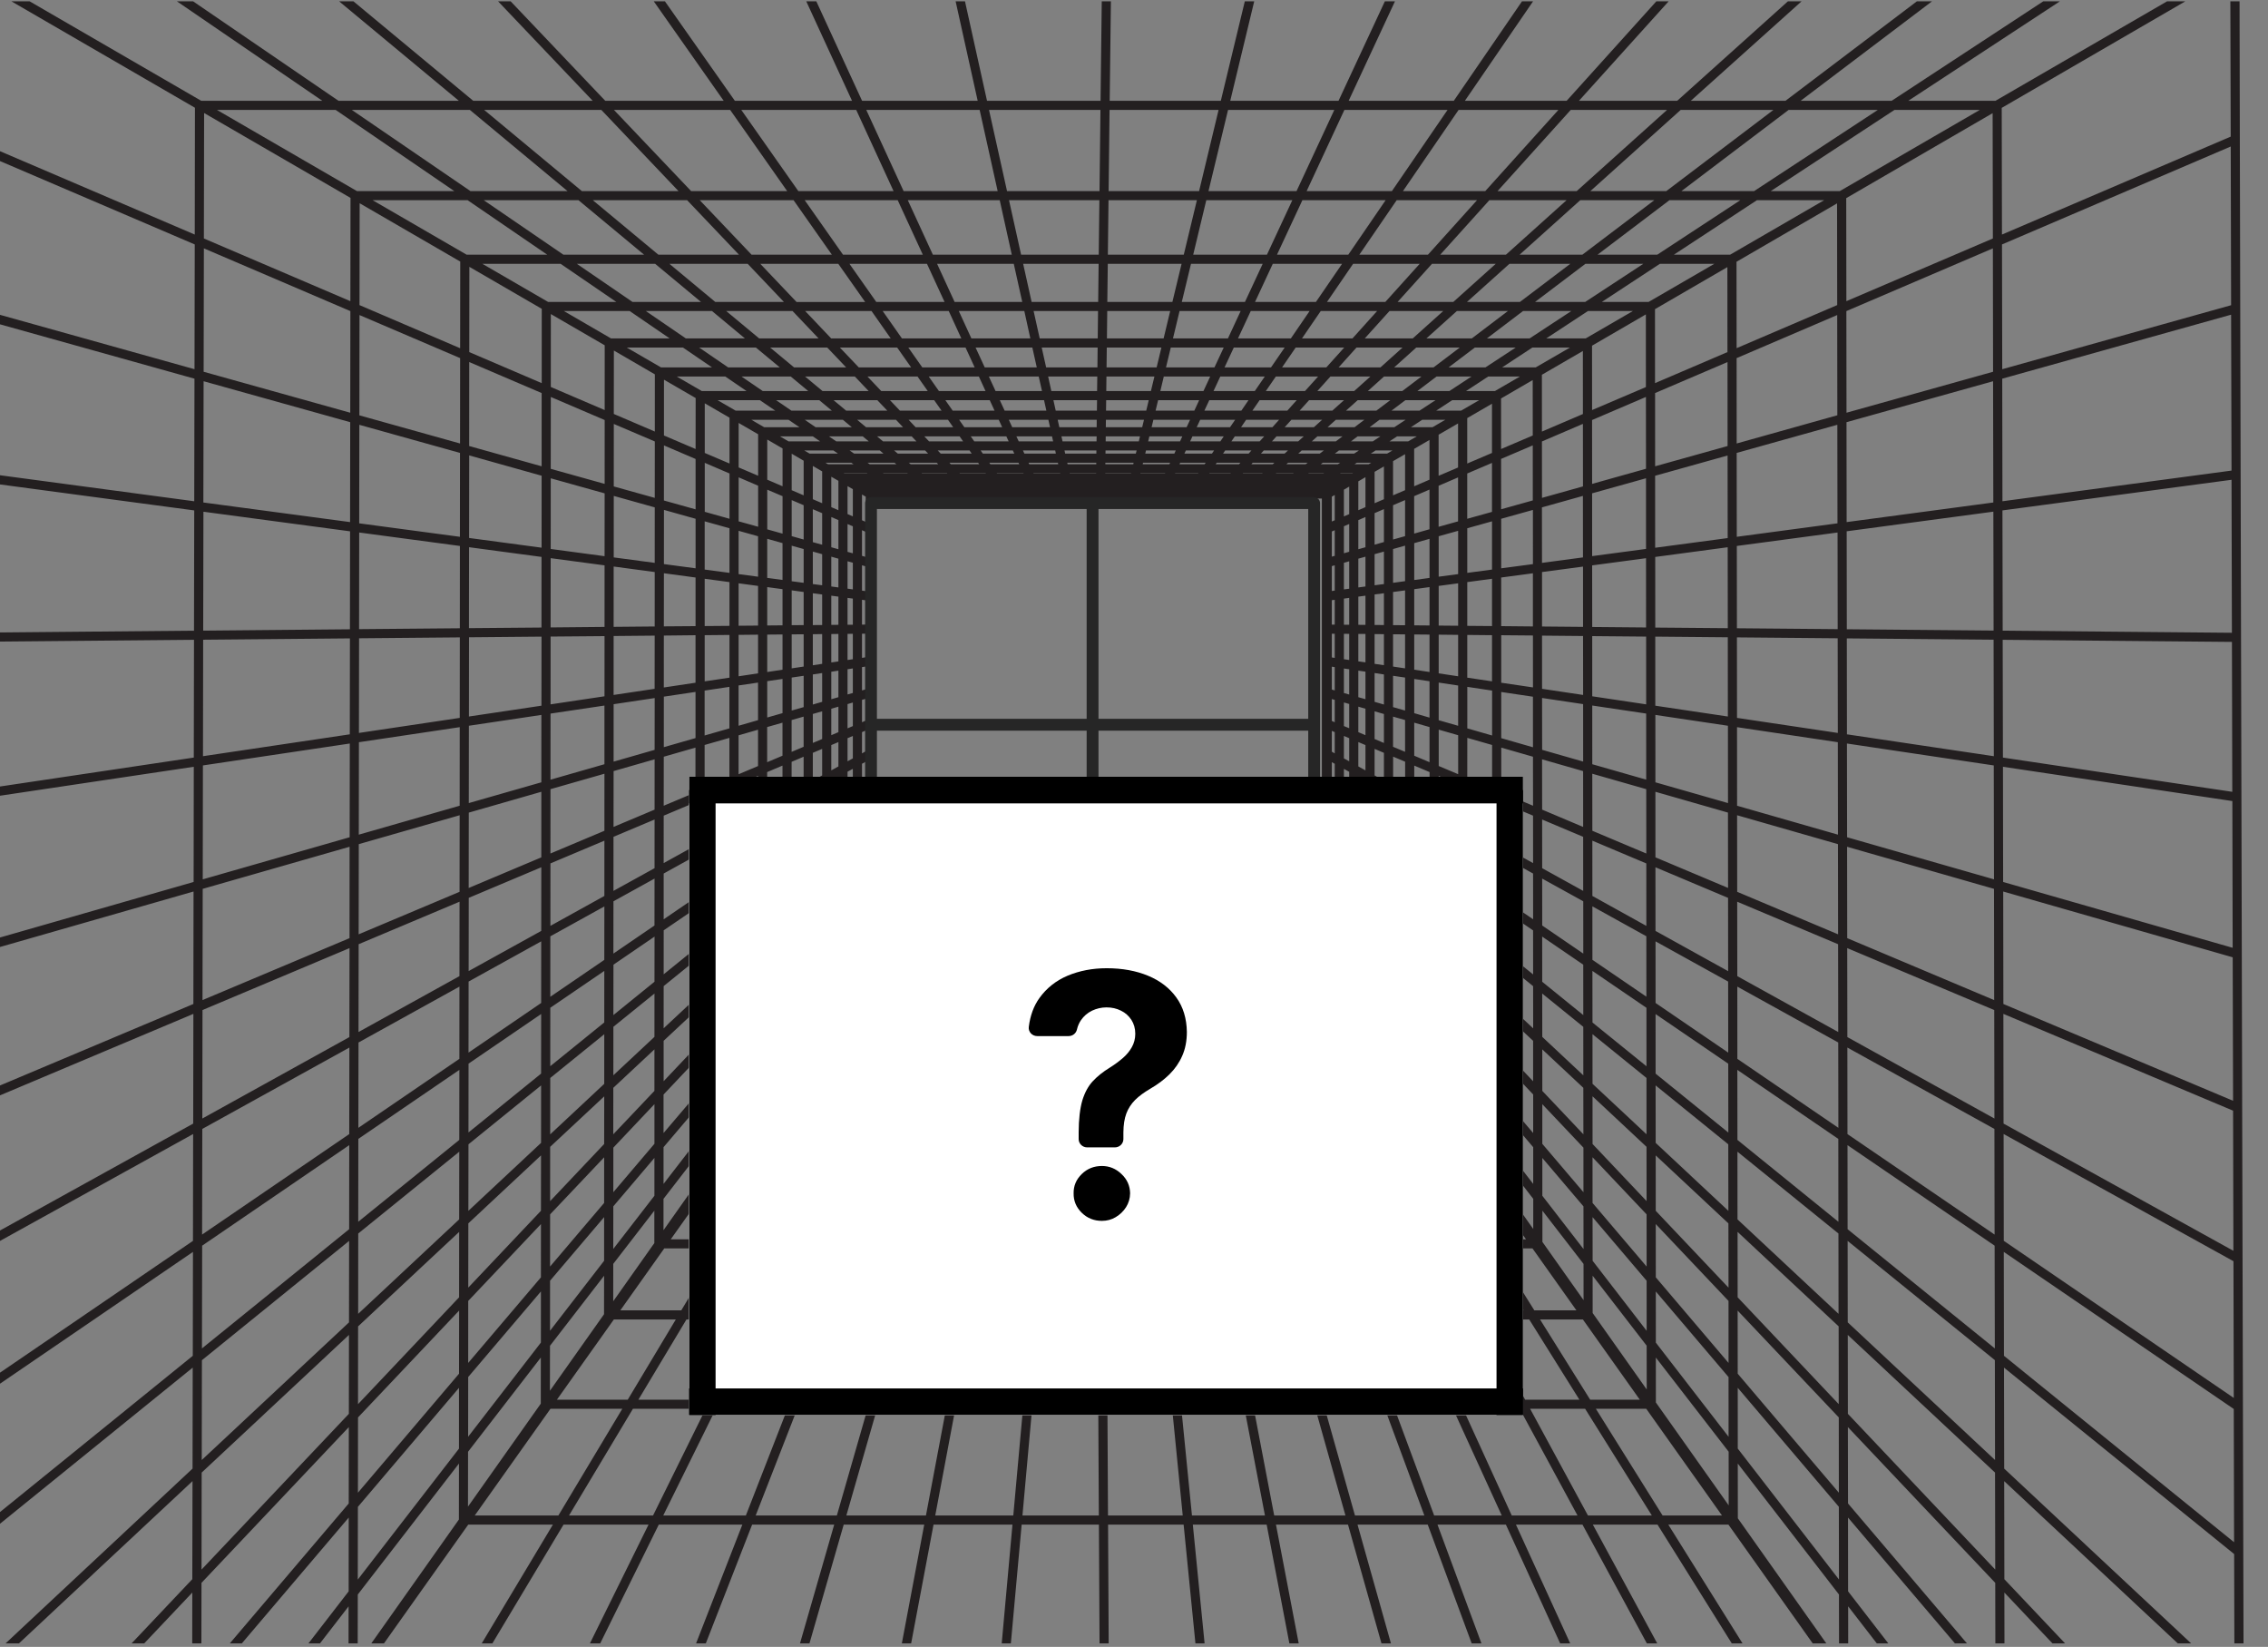<svg xmlns="http://www.w3.org/2000/svg" xmlns:xlink="http://www.w3.org/1999/xlink" width="343" zoomAndPan="magnify" viewBox="0 0 257.25 186.75" height="249" preserveAspectRatio="xMidYMid meet" version="1.0"><rect x="0" y="0" width="257.25" height="186.75" fill="#808080" stroke="none"/><defs><clipPath id="faa347253a"><path d="M 0 0.148 L 254.77 0.148 L 254.77 186.355 L 0 186.355 Z M 0 0.148 " clip-rule="nonzero"/></clipPath><clipPath id="ececabe609"><path d="M 98.125 56.383 L 149.727 56.383 L 149.727 107.98 L 98.125 107.98 Z M 98.125 56.383 " clip-rule="nonzero"/></clipPath><clipPath id="8eca1a82b2"><path d="M 78.16 88.082 L 172.75 88.082 L 172.75 160.461 L 78.16 160.461 Z M 78.16 88.082 " clip-rule="nonzero"/></clipPath><clipPath id="bfa605c885"><path d="M 78.16 88.082 L 172.75 88.082 L 172.75 92 L 78.16 92 Z M 78.16 88.082 " clip-rule="nonzero"/></clipPath><clipPath id="598888f4aa"><path d="M 78.16 157 L 172.75 157 L 172.75 160.461 L 78.16 160.461 Z M 78.16 157 " clip-rule="nonzero"/></clipPath><clipPath id="31842371f5"><path d="M 78.16 88.082 L 81.715 88.082 L 81.715 160.461 L 78.16 160.461 Z M 78.16 88.082 " clip-rule="nonzero"/></clipPath><clipPath id="90d7c8af19"><path d="M 169 88.082 L 172.75 88.082 L 172.75 160.461 L 169 160.461 Z M 169 88.082 " clip-rule="nonzero"/></clipPath><clipPath id="0c0482f615"><path d="M 116.609 109.793 L 134.629 109.793 L 134.629 131 L 116.609 131 Z M 116.609 109.793 " clip-rule="nonzero"/></clipPath><clipPath id="0c5352ffb6"><path d="M 121 132 L 129 132 L 129 138.441 L 121 138.441 Z M 121 132 " clip-rule="nonzero"/></clipPath></defs><g clip-path="url(#faa347253a)"><path fill="#231f20" d="M 254.633 253.488 L 254.523 208.008 L 254.488 192.125 L 254.32 125.605 C 254.32 125.605 254.32 125.602 254.32 125.602 L 254.191 72.281 L 254.055 15.828 C 254.055 15.828 254.055 15.828 254.055 15.824 L 254.016 -3.711 C 254.016 -3.75 254.008 -3.793 254 -3.832 C 254 -3.84 254 -3.84 254 -3.844 C 253.984 -3.895 253.965 -3.941 253.938 -3.984 C 253.926 -4 253.918 -4.008 253.906 -4.02 C 253.887 -4.047 253.859 -4.07 253.832 -4.098 C 253.816 -4.109 253.809 -4.117 253.793 -4.129 C 253.781 -4.133 253.77 -4.145 253.762 -4.152 C 253.738 -4.164 253.727 -4.168 253.703 -4.18 C 253.688 -4.184 253.672 -4.195 253.656 -4.199 C 253.602 -4.215 253.547 -4.227 253.5 -4.227 C 253.5 -4.227 253.496 -4.227 253.496 -4.227 L -4.328 -4.227 C -4.336 -4.227 -4.336 -4.227 -4.34 -4.227 C -4.387 -4.227 -4.434 -4.215 -4.48 -4.199 C -4.496 -4.195 -4.512 -4.191 -4.531 -4.18 C -4.547 -4.176 -4.566 -4.168 -4.59 -4.16 C -4.598 -4.148 -4.609 -4.137 -4.621 -4.133 C -4.637 -4.121 -4.652 -4.113 -4.66 -4.098 C -4.688 -4.078 -4.715 -4.051 -4.734 -4.02 C -4.742 -4.008 -4.754 -4 -4.766 -3.984 C -4.789 -3.941 -4.816 -3.895 -4.828 -3.844 C -4.828 -3.84 -4.828 -3.84 -4.828 -3.832 C -4.844 -3.793 -4.848 -3.75 -4.848 -3.711 L -4.895 15.828 C -4.895 15.828 -4.895 15.828 -4.895 15.832 L -5.027 72.281 L -5.465 253.785 C -5.465 253.801 -5.461 253.812 -5.461 253.828 C -5.461 253.859 -5.453 253.895 -5.445 253.926 C -5.438 253.945 -5.43 253.969 -5.422 253.984 C -5.418 254 -5.414 254.016 -5.406 254.023 C -5.402 254.039 -5.391 254.047 -5.383 254.062 C -5.371 254.082 -5.359 254.098 -5.344 254.113 C -5.324 254.137 -5.305 254.16 -5.277 254.18 C -5.262 254.191 -5.246 254.207 -5.23 254.215 C -5.199 254.238 -5.168 254.254 -5.133 254.27 C -5.121 254.273 -5.113 254.277 -5.102 254.281 C -5.098 254.281 -5.098 254.281 -5.09 254.281 C -5.043 254.297 -4.992 254.305 -4.941 254.305 L 254.207 254.305 C 254.398 254.305 254.578 254.195 254.668 254.023 C 254.758 253.855 254.742 253.648 254.633 253.488 Z M 239.508 253.27 L 216.027 215.738 L 226.469 215.738 L 253.109 253.27 Z M 224.242 253.27 L 203.898 215.738 L 214.809 215.738 L 238.289 253.27 Z M 208.68 253.27 L 191.527 215.738 L 202.723 215.738 L 223.066 253.27 Z M 192.805 253.27 L 178.906 215.738 L 190.383 215.738 L 207.535 253.27 Z M 176.617 253.27 L 166.047 215.738 L 177.809 215.738 L 191.699 253.27 Z M 53.977 253.27 L 68.605 215.738 L 82.273 215.738 L 71.461 253.27 Z M 35.047 253.27 L 53.57 215.738 L 67.492 215.738 L 52.859 253.27 Z M 15.738 253.27 L 38.234 215.738 L 52.41 215.738 L 33.887 253.27 Z M -3.945 253.27 L 22.695 215.738 L 37.027 215.738 L 14.531 253.27 Z M 34.441 -3.191 L 52.047 11.43 L 38.395 11.43 L 17.016 -3.191 Z M 53.316 -3.191 L 67.227 11.43 L 53.676 11.43 L 36.062 -3.191 Z M 71.805 -3.191 L 82.086 11.43 L 68.652 11.43 L 54.742 -3.191 Z M 89.914 -3.191 L 96.641 11.43 L 83.352 11.43 L 73.07 -3.191 Z M 107.652 -3.191 L 110.895 11.43 L 97.781 11.43 L 91.055 -3.191 Z M 158.637 -3.191 L 151.824 11.43 L 139.543 11.43 L 143.066 -3.191 Z M 174.926 -3.191 L 164.898 11.43 L 152.973 11.43 L 159.781 -3.191 Z M 190.887 -3.191 L 177.699 11.43 L 166.156 11.43 L 176.18 -3.191 Z M 206.516 -3.191 L 190.238 11.43 L 179.094 11.43 L 192.281 -3.191 Z M 221.84 -3.191 L 202.52 11.43 L 191.781 11.43 L 208.066 -3.191 Z M 236.855 -3.191 L 214.562 11.43 L 204.238 11.43 L 223.555 -3.191 Z M 251.57 -3.191 L 226.336 11.43 L 216.449 11.43 L 238.742 -3.191 Z M -4.039 90.836 L 21.98 86.949 L 21.961 100.012 L -4.074 107.477 Z M 253.242 107.477 L 227.207 100.012 L 227.188 86.949 L 253.207 90.836 Z M 226.172 99.715 L 209.508 94.941 L 209.492 84.312 L 226.145 86.797 Z M 40.695 95.723 L 52.137 92.445 L 52.125 101.129 L 40.68 105.949 Z M 39.645 106.383 L 22.969 113.406 L 22.992 100.793 L 39.652 96.02 Z M 179.57 86.359 L 174.918 85.027 L 174.91 79.148 L 179.566 79.844 Z M 180.602 80.004 L 186.719 80.914 L 186.723 88.41 L 180.605 86.66 Z M 79.922 90.539 L 82.734 89.355 L 82.734 93.754 L 79.922 95.309 Z M 78.879 95.879 L 75.277 97.871 L 75.281 92.492 L 78.883 90.977 Z M 99.234 59.965 L 99.234 56.535 L 149.934 56.535 L 149.934 106.711 L 141.359 106.711 C 141.359 106.711 141.359 106.711 141.355 106.711 L 99.234 106.711 Z M 98.195 56.32 L 98.195 59.18 L 97.773 58.996 L 97.773 56.074 Z M 98.195 60.305 L 98.195 63.152 L 97.773 63.031 L 97.773 60.125 Z M 98.195 64.223 L 98.195 67.031 L 97.773 66.973 L 97.773 64.102 Z M 98.195 68.07 L 98.195 70.824 L 97.773 70.828 L 97.773 68.016 Z M 98.195 71.855 L 98.195 74.535 L 97.773 74.598 L 97.773 71.863 Z M 98.195 75.582 L 98.195 78.168 L 97.773 78.293 L 97.773 75.648 Z M 98.195 79.242 L 98.195 81.715 L 97.773 81.898 L 97.773 79.363 Z M 98.195 82.84 L 98.195 85.191 L 97.773 85.43 L 97.773 83.02 Z M 98.195 86.375 L 98.195 88.594 L 97.773 88.887 L 97.773 86.609 Z M 98.195 89.848 L 98.195 91.926 L 97.773 92.273 L 97.773 90.141 Z M 98.195 93.254 L 98.195 95.184 L 97.773 95.582 L 97.773 93.602 Z M 98.195 96.602 L 98.195 98.383 L 97.773 98.832 L 97.773 97 Z M 98.195 99.887 L 98.195 101.512 L 97.773 102.012 L 97.773 100.336 Z M 98.195 103.109 L 98.195 104.578 L 97.773 105.133 L 97.773 103.609 Z M 98.195 106.27 L 98.195 107.066 L 97.766 107.672 L 97.766 106.824 Z M 98.984 108.266 L 101.445 108.266 L 101.141 108.777 L 98.621 108.777 Z M 102.652 108.266 L 105.457 108.266 L 105.203 108.777 L 102.344 108.777 Z M 106.613 108.266 L 109.387 108.266 L 109.184 108.777 L 106.359 108.777 Z M 110.5 108.266 L 113.238 108.266 L 113.094 108.777 L 110.305 108.777 Z M 114.316 108.266 L 117.008 108.266 L 116.906 108.777 L 114.164 108.777 Z M 118.059 108.266 L 120.691 108.266 L 120.645 108.777 L 117.961 108.777 Z M 121.738 108.266 L 124.309 108.266 L 124.312 108.777 L 121.691 108.777 Z M 125.344 108.266 L 127.848 108.266 L 127.902 108.777 L 125.352 108.777 Z M 128.887 108.266 L 131.305 108.266 L 131.406 108.777 L 128.938 108.777 Z M 132.363 108.266 L 134.699 108.266 L 134.848 108.777 L 132.461 108.777 Z M 135.777 108.266 L 138.023 108.266 L 138.215 108.777 L 135.926 108.777 Z M 139.129 108.266 L 141.273 108.266 L 141.508 108.777 L 139.312 108.777 Z M 142.414 108.266 L 144.461 108.266 L 144.742 108.777 L 142.652 108.777 Z M 145.641 108.266 L 147.586 108.266 L 147.906 108.777 L 145.922 108.777 Z M 148.809 108.266 L 150.184 108.266 L 150.547 108.777 L 149.125 108.777 Z M 151.062 107.066 L 151.062 106.395 L 151.395 106.824 L 151.395 107.539 Z M 151.062 104.699 L 151.062 103.219 L 151.395 103.609 L 151.395 105.133 Z M 151.062 101.621 L 151.062 99.984 L 151.395 100.336 L 151.395 102.012 Z M 151.062 98.48 L 151.062 96.691 L 151.395 97 L 151.395 98.832 Z M 151.062 95.273 L 151.062 93.332 L 151.395 93.602 L 151.395 95.582 Z M 151.062 92 L 151.062 89.91 L 151.395 90.137 L 151.395 92.27 Z M 151.062 88.656 L 151.062 86.43 L 151.395 86.609 L 151.395 88.887 Z M 151.062 85.242 L 151.062 82.879 L 151.395 83.02 L 151.395 85.43 Z M 151.062 81.758 L 151.062 79.27 L 151.395 79.363 L 151.395 81.898 Z M 151.062 78.191 L 151.062 75.598 L 151.395 75.648 L 151.395 78.293 Z M 151.062 74.551 L 151.062 71.863 L 151.395 71.867 L 151.395 74.605 Z M 151.062 70.828 L 151.062 68.059 L 151.395 68.016 L 151.395 70.828 Z M 151.062 67.016 L 151.062 64.195 L 151.395 64.102 L 151.395 66.973 Z M 151.062 63.121 L 151.062 60.266 L 151.395 60.125 L 151.395 63.031 Z M 151.062 59.137 L 151.062 56.32 L 151.395 56.129 L 151.395 58.996 Z M 152.434 55.527 L 153.035 55.18 L 153.035 58.301 L 152.434 58.559 Z M 96.734 55.469 L 96.734 58.555 L 96.133 58.293 L 96.133 55.125 Z M 96.734 59.68 L 96.734 62.742 L 96.133 62.578 L 96.133 59.426 Z M 96.734 63.812 L 96.734 66.836 L 96.133 66.75 L 96.133 63.645 Z M 96.734 67.879 L 96.734 70.84 L 96.133 70.844 L 96.133 67.797 Z M 96.734 71.871 L 96.734 74.754 L 96.133 74.84 L 96.133 71.879 Z M 96.734 75.797 L 96.734 78.582 L 96.133 78.75 L 96.133 75.887 Z M 96.734 79.664 L 96.734 82.336 L 96.133 82.59 L 96.133 79.84 Z M 96.734 83.453 L 96.734 86 L 96.133 86.328 L 96.133 83.707 Z M 96.734 87.184 L 96.734 89.59 L 96.133 89.996 L 96.133 87.508 Z M 96.734 90.844 L 96.734 93.109 L 96.133 93.598 L 96.133 91.258 Z M 96.734 94.441 L 96.734 96.551 L 96.133 97.113 L 96.133 94.926 Z M 96.734 97.969 L 96.734 99.922 L 96.133 100.559 L 96.133 98.527 Z M 96.734 101.434 L 96.734 103.234 L 96.133 103.941 L 96.133 102.07 Z M 96.734 104.832 L 96.734 106.473 L 96.133 107.254 L 96.133 105.539 Z M 96.734 108.164 L 96.734 109.137 L 96.133 109.988 L 96.133 108.945 Z M 97.887 109.812 L 100.52 109.812 L 99.75 111.09 L 96.98 111.09 Z M 101.727 109.812 L 104.695 109.812 L 104.062 111.09 L 100.961 111.09 Z M 105.852 109.812 L 108.785 109.812 L 108.289 111.09 L 105.219 111.09 Z M 109.895 109.812 L 112.785 109.812 L 112.418 111.09 L 109.398 111.09 Z M 113.871 109.812 L 116.715 109.812 L 116.477 111.09 L 113.508 111.09 Z M 117.77 109.812 L 120.555 109.812 L 120.441 111.09 L 117.531 111.09 Z M 121.598 109.812 L 124.32 109.812 L 124.324 111.09 L 121.484 111.09 Z M 125.352 109.812 L 128 109.812 L 128.125 111.09 L 125.355 111.09 Z M 129.043 109.812 L 131.605 109.812 L 131.852 111.09 L 129.172 111.09 Z M 132.66 109.812 L 135.137 109.812 L 135.492 111.09 L 132.902 111.09 Z M 136.215 109.812 L 138.594 109.812 L 139.066 111.09 L 136.57 111.09 Z M 139.703 109.812 L 141.984 109.812 L 142.57 111.09 L 140.176 111.09 Z M 143.125 109.812 L 145.301 109.812 L 145.988 111.09 L 143.703 111.09 Z M 146.48 109.812 L 148.555 109.812 L 149.352 111.09 L 147.176 111.09 Z M 149.773 109.812 L 151.281 109.812 L 152.188 111.09 L 150.578 111.09 Z M 152.434 109 L 152.434 108.164 L 153.035 108.945 L 153.035 109.855 Z M 152.434 106.473 L 152.434 104.832 L 153.035 105.539 L 153.035 107.254 Z M 152.434 103.234 L 152.434 101.434 L 153.035 102.07 L 153.035 103.941 Z M 152.434 99.93 L 152.434 97.973 L 153.035 98.535 L 153.035 100.57 Z M 152.434 96.551 L 152.434 94.441 L 153.035 94.926 L 153.035 97.113 Z M 152.434 93.105 L 152.434 90.84 L 153.035 91.25 L 153.035 93.586 Z M 152.434 89.594 L 152.434 87.188 L 153.035 87.52 L 153.035 90.008 Z M 152.434 86 L 152.434 83.453 L 153.035 83.707 L 153.035 86.328 Z M 152.434 82.332 L 152.434 79.656 L 153.035 79.828 L 153.035 82.578 Z M 152.434 78.586 L 152.434 75.805 L 153.035 75.891 L 153.035 78.758 Z M 152.434 74.754 L 152.434 71.871 L 153.035 71.879 L 153.035 74.84 Z M 152.434 70.84 L 152.434 67.879 L 153.035 67.797 L 153.035 70.844 Z M 152.434 66.836 L 152.434 63.812 L 153.035 63.648 L 153.035 66.758 Z M 152.434 62.738 L 152.434 59.676 L 153.035 59.418 L 153.035 62.566 Z M 154.07 58.977 L 154.879 58.629 L 154.879 62.055 L 154.07 62.281 Z M 154.07 57.855 L 154.07 54.582 L 154.879 54.109 L 154.879 57.508 Z M 153.402 53.711 L 152.012 53.711 L 152.059 53.68 L 153.457 53.68 Z M 150.125 53.711 L 148.398 53.711 L 148.441 53.68 L 150.172 53.68 Z M 95.098 54.523 L 95.098 57.855 L 94.289 57.508 L 94.289 54.059 Z M 95.098 58.977 L 95.098 62.281 L 94.289 62.055 L 94.289 58.629 Z M 95.098 63.352 L 95.098 66.613 L 94.289 66.504 L 94.289 63.125 Z M 95.098 67.656 L 95.098 70.852 L 94.289 70.859 L 94.289 67.547 Z M 95.098 71.887 L 95.098 75 L 94.289 75.121 L 94.289 71.898 Z M 95.098 76.047 L 95.098 79.059 L 94.289 79.289 L 94.289 76.172 Z M 95.098 80.133 L 95.098 83.023 L 94.289 83.367 L 94.289 80.367 Z M 95.098 84.148 L 95.098 86.91 L 94.289 87.359 L 94.289 84.488 Z M 95.098 88.09 L 95.098 90.707 L 94.289 91.258 L 94.289 88.535 Z M 95.098 91.961 L 95.098 94.434 L 94.289 95.094 L 94.289 92.516 Z M 95.098 95.77 L 95.098 98.086 L 94.289 98.844 L 94.289 96.426 Z M 95.094 99.5 L 95.094 101.656 L 94.285 102.508 L 94.285 100.254 Z M 95.094 103.16 L 95.094 105.156 L 94.285 106.109 L 94.285 104.016 Z M 95.094 106.758 L 95.094 108.586 L 94.285 109.637 L 94.285 107.707 Z M 95.094 110.285 L 95.094 111.453 L 94.285 112.598 L 94.285 111.328 Z M 96.242 112.121 L 99.129 112.121 L 98.191 113.688 L 95.129 113.688 Z M 100.344 112.121 L 103.555 112.121 L 102.785 113.688 L 99.406 113.688 Z M 104.711 112.121 L 107.883 112.121 L 107.273 113.688 L 103.934 113.688 Z M 109 112.121 L 112.129 112.121 L 111.68 113.688 L 108.387 113.688 Z M 113.207 112.121 L 116.281 112.121 L 115.984 113.688 L 112.758 113.688 Z M 117.332 112.121 L 120.344 112.121 L 120.203 113.688 L 117.035 113.688 Z M 121.387 112.121 L 124.324 112.121 L 124.336 113.688 L 121.242 113.688 Z M 125.367 112.121 L 128.227 112.121 L 128.383 113.688 L 125.371 113.688 Z M 129.27 112.121 L 132.047 112.121 L 132.348 113.688 L 129.426 113.688 Z M 133.105 112.121 L 135.789 112.121 L 136.23 113.688 L 133.406 113.688 Z M 136.863 112.121 L 139.449 112.121 L 140.027 113.688 L 137.305 113.688 Z M 140.559 112.121 L 143.039 112.121 L 143.754 113.688 L 141.137 113.688 Z M 144.18 112.121 L 146.555 112.121 L 147.406 113.688 L 144.895 113.688 Z M 147.73 112.121 L 149.996 112.121 L 150.977 113.688 L 148.582 113.688 Z M 151.219 112.121 L 152.918 112.121 L 154.035 113.688 L 152.199 113.688 Z M 154.07 111.32 L 154.07 110.285 L 154.879 111.332 L 154.879 112.465 Z M 154.07 108.594 L 154.07 106.762 L 154.879 107.715 L 154.879 109.641 Z M 154.07 105.156 L 154.07 103.16 L 154.879 104.016 L 154.879 106.109 Z M 154.07 101.656 L 154.07 99.5 L 154.879 100.254 L 154.879 102.508 Z M 154.07 98.082 L 154.07 95.766 L 154.879 96.422 L 154.879 98.836 Z M 154.07 94.434 L 154.07 91.961 L 154.879 92.516 L 154.879 95.094 Z M 154.07 90.711 L 154.07 88.09 L 154.879 88.539 L 154.879 91.266 Z M 154.07 86.91 L 154.07 84.148 L 154.879 84.488 L 154.879 87.359 Z M 154.07 83.023 L 154.07 80.133 L 154.879 80.367 L 154.879 83.367 Z M 154.07 79.059 L 154.07 76.047 L 154.879 76.164 L 154.879 79.285 Z M 154.07 74.996 L 154.07 71.883 L 154.879 71.887 L 154.879 75.109 Z M 154.07 70.852 L 154.07 67.656 L 154.879 67.547 L 154.879 70.859 Z M 154.07 66.613 L 154.07 63.352 L 154.879 63.125 L 154.879 66.504 Z M 155.914 62.84 L 156.973 62.547 L 156.973 66.23 L 155.914 66.367 Z M 155.914 61.766 L 155.914 58.188 L 156.973 57.73 L 156.973 61.465 Z M 155.914 57.062 L 155.914 53.504 L 156.973 52.891 L 156.973 56.609 Z M 155.242 52.645 L 153.633 52.645 L 153.902 52.469 L 155.543 52.469 Z M 151.746 52.645 L 149.805 52.645 L 150.039 52.469 L 152.016 52.469 Z M 148.094 52.645 L 145.906 52.645 L 146.105 52.469 L 148.328 52.469 Z M 146.727 53.68 L 146.684 53.711 L 144.719 53.711 L 144.758 53.68 Z M 143.172 53.711 L 140.973 53.711 L 141.004 53.68 L 143.207 53.68 Z M 139.578 53.711 L 137.164 53.711 L 137.184 53.68 L 139.609 53.68 Z M 135.902 53.711 L 133.285 53.711 L 133.301 53.68 L 135.926 53.68 Z M 132.141 53.711 L 129.352 53.711 L 129.355 53.68 L 132.152 53.68 Z M 128.289 53.711 L 125.371 53.711 L 125.371 53.68 L 128.301 53.68 Z M 124.328 53.711 L 121.328 53.711 L 121.324 53.68 L 124.336 53.68 Z M 120.266 53.711 L 117.234 53.711 L 117.219 53.68 L 120.254 53.68 Z M 116.094 53.711 L 113.082 53.711 L 113.062 53.68 L 116.078 53.68 Z M 111.816 53.711 L 108.867 53.711 L 108.836 53.68 L 111.797 53.68 Z M 107.438 53.711 L 104.578 53.711 L 104.539 53.68 L 107.406 53.68 Z M 102.953 53.711 L 100.207 53.711 L 100.16 53.68 L 102.914 53.68 Z M 98.379 53.711 L 95.766 53.711 L 95.707 53.68 L 98.332 53.68 Z M 93.254 53.453 L 93.254 57.062 L 92.195 56.609 L 92.195 52.836 Z M 93.254 58.191 L 93.254 61.77 L 92.195 61.477 L 92.195 57.742 Z M 93.254 62.84 L 93.254 66.367 L 92.195 66.23 L 92.195 62.547 Z M 93.254 67.414 L 93.254 70.875 L 92.195 70.883 L 92.195 67.273 Z M 93.254 71.902 L 93.254 75.277 L 92.195 75.438 L 92.195 71.918 Z M 93.254 76.32 L 93.254 79.586 L 92.195 79.891 L 92.195 76.48 Z M 93.254 80.66 L 93.254 83.801 L 92.195 84.246 L 92.195 80.961 Z M 93.254 84.922 L 93.254 87.93 L 92.195 88.512 L 92.195 85.367 Z M 93.254 89.113 L 93.254 91.973 L 92.195 92.695 L 92.195 89.703 Z M 93.246 93.227 L 93.246 95.93 L 92.191 96.789 L 92.191 93.949 Z M 93.246 97.266 L 93.246 99.809 L 92.191 100.797 L 92.191 98.117 Z M 93.246 101.227 L 93.246 103.609 L 92.184 104.734 L 92.184 102.219 Z M 93.246 105.117 L 93.246 107.336 L 92.184 108.582 L 92.184 106.238 Z M 93.246 108.93 L 93.246 110.977 L 92.184 112.348 L 92.184 110.176 Z M 93.246 112.672 L 93.246 114.066 L 92.184 115.566 L 92.184 114.051 Z M 94.398 114.727 L 97.574 114.727 L 96.426 116.652 L 93.035 116.652 Z M 98.781 114.727 L 102.27 114.727 L 101.32 116.652 L 97.633 116.652 Z M 103.426 114.727 L 106.875 114.727 L 106.121 116.652 L 102.477 116.652 Z M 107.98 114.727 L 111.379 114.727 L 110.824 116.652 L 107.23 116.652 Z M 112.457 114.727 L 115.789 114.727 L 115.426 116.652 L 111.902 116.652 Z M 116.844 114.727 L 120.109 114.727 L 119.934 116.652 L 116.477 116.652 Z M 121.152 114.727 L 124.344 114.727 L 124.355 116.652 L 120.98 116.652 Z M 125.375 114.727 L 128.488 114.727 L 128.68 116.652 L 125.387 116.652 Z M 129.527 114.727 L 132.543 114.727 L 132.914 116.652 L 129.719 116.652 Z M 133.602 114.727 L 136.52 114.727 L 137.059 116.652 L 133.965 116.652 Z M 137.598 114.727 L 140.414 114.727 L 141.121 116.652 L 138.137 116.652 Z M 141.523 114.727 L 144.234 114.727 L 145.113 116.652 L 142.238 116.652 Z M 145.367 114.727 L 147.965 114.727 L 149.008 116.652 L 146.242 116.652 Z M 149.145 114.727 L 151.629 114.727 L 152.832 116.652 L 150.188 116.652 Z M 152.848 114.727 L 154.766 114.727 L 156.129 116.652 L 154.043 116.652 Z M 155.922 113.93 L 155.922 112.672 L 156.984 114.043 L 156.984 115.426 Z M 155.922 110.98 L 155.922 108.934 L 156.977 110.18 L 156.977 112.352 Z M 155.922 107.332 L 155.922 105.113 L 156.977 106.23 L 156.977 108.57 Z M 155.922 103.605 L 155.922 101.223 L 156.977 102.211 L 156.977 104.723 Z M 155.914 99.809 L 155.914 97.266 L 156.973 98.125 L 156.973 100.801 Z M 155.914 95.93 L 155.914 93.227 L 156.973 93.949 L 156.973 96.789 Z M 155.914 91.973 L 155.914 89.113 L 156.973 89.695 L 156.973 92.691 Z M 155.914 87.93 L 155.914 84.922 L 156.973 85.367 L 156.973 88.512 Z M 155.914 83.801 L 155.914 80.66 L 156.973 80.965 L 156.973 84.25 Z M 155.914 79.586 L 155.914 76.32 L 156.973 76.48 L 156.973 79.891 Z M 155.914 75.277 L 155.914 71.902 L 156.973 71.914 L 156.973 75.43 Z M 155.914 70.867 L 155.914 67.41 L 156.973 67.27 L 156.973 70.879 Z M 158.008 67.129 L 159.371 66.949 L 159.371 70.898 L 158.008 70.891 Z M 158.008 66.09 L 158.008 62.258 L 159.371 61.875 L 159.371 65.902 Z M 158.008 61.18 L 158.008 57.289 L 159.371 56.707 L 159.371 60.797 Z M 158.008 56.168 L 158.008 52.293 L 159.371 51.504 L 159.371 55.586 Z M 157.332 51.438 L 155.48 51.438 L 156.02 51.082 L 157.938 51.082 Z M 153.594 51.438 L 151.406 51.438 L 151.871 51.082 L 154.133 51.082 Z M 149.691 51.438 L 147.254 51.438 L 147.648 51.082 L 150.156 51.082 Z M 145.703 51.438 L 143.023 51.438 L 143.34 51.082 L 146.094 51.082 Z M 144.555 52.469 L 144.355 52.645 L 141.93 52.645 L 142.094 52.469 Z M 140.535 52.645 L 137.887 52.645 L 138.008 52.469 L 140.699 52.469 Z M 136.633 52.645 L 133.785 52.645 L 133.867 52.469 L 136.758 52.469 Z M 132.637 52.645 L 129.609 52.645 L 129.652 52.469 L 132.723 52.469 Z M 128.543 52.645 L 125.375 52.645 L 125.375 52.469 L 128.578 52.469 Z M 124.344 52.645 L 121.094 52.645 L 121.055 52.469 L 124.344 52.469 Z M 120.031 52.645 L 116.746 52.645 L 116.664 52.469 L 119.992 52.469 Z M 115.605 52.645 L 112.336 52.645 L 112.211 52.469 L 115.523 52.469 Z M 111.066 52.645 L 107.852 52.645 L 107.688 52.469 L 110.945 52.469 Z M 106.422 52.645 L 103.293 52.645 L 103.078 52.469 L 106.25 52.469 Z M 101.676 52.645 L 98.652 52.645 L 98.395 52.469 L 101.461 52.469 Z M 96.816 52.645 L 93.926 52.645 L 93.621 52.469 L 96.559 52.469 Z M 91.156 52.242 L 91.156 56.168 L 89.797 55.586 L 89.797 51.449 Z M 91.156 57.289 L 91.156 61.18 L 89.797 60.797 L 89.797 56.707 Z M 91.156 62.258 L 91.156 66.09 L 89.797 65.91 L 89.797 61.879 Z M 91.156 67.129 L 91.156 70.883 L 89.797 70.895 L 89.797 66.941 Z M 91.156 71.926 L 91.156 75.586 L 89.797 75.789 L 89.797 71.934 Z M 91.156 76.633 L 91.156 80.184 L 89.797 80.574 L 89.797 76.832 Z M 91.152 81.262 L 91.152 84.684 L 89.789 85.258 L 89.789 81.652 Z M 91.152 85.809 L 91.152 89.094 L 89.789 89.848 L 89.789 86.387 Z M 91.152 90.27 L 91.152 93.402 L 89.789 94.332 L 89.789 91.027 Z M 91.152 94.656 L 91.152 97.633 L 89.789 98.738 L 89.789 95.594 Z M 91.152 98.961 L 91.152 101.77 L 89.789 103.043 L 89.789 100.066 Z M 91.152 103.188 L 91.152 105.824 L 89.789 107.27 L 89.789 104.465 Z M 91.152 107.332 L 91.152 109.797 L 89.789 111.402 L 89.789 108.77 Z M 91.148 111.395 L 91.148 113.691 L 89.785 115.457 L 89.785 113 Z M 91.148 115.391 L 91.148 117.027 L 89.785 118.957 L 89.785 117.152 Z M 92.297 117.688 L 95.801 117.688 L 94.391 120.039 L 90.629 120.039 Z M 97.008 117.688 L 100.809 117.688 L 99.648 120.039 L 95.602 120.039 Z M 101.965 117.688 L 105.719 117.688 L 104.801 120.039 L 100.805 120.039 Z M 106.828 117.688 L 110.523 117.688 L 109.844 120.039 L 105.91 120.039 Z M 111.602 117.688 L 115.227 117.688 L 114.781 120.039 L 110.922 120.039 Z M 116.285 117.688 L 119.84 117.688 L 119.629 120.039 L 115.84 120.039 Z M 120.883 117.688 L 124.355 117.688 L 124.367 120.039 L 120.664 120.039 Z M 125.391 117.688 L 128.777 117.688 L 129.012 120.039 L 125.402 120.039 Z M 129.824 117.688 L 133.113 117.688 L 133.566 120.039 L 130.062 120.039 Z M 134.168 117.688 L 137.355 117.688 L 138.02 120.039 L 134.617 120.039 Z M 138.434 117.688 L 141.512 117.688 L 142.383 120.039 L 139.098 120.039 Z M 142.617 117.688 L 145.582 117.688 L 146.652 120.039 L 143.48 120.039 Z M 146.719 117.688 L 149.57 117.688 L 150.848 120.039 L 147.797 120.039 Z M 150.746 117.688 L 153.473 117.688 L 154.945 120.039 L 152.023 120.039 Z M 154.695 117.688 L 156.867 117.688 L 158.539 120.039 L 156.168 120.039 Z M 158.016 116.895 L 158.016 115.391 L 159.379 117.152 L 159.379 118.824 Z M 158.016 113.691 L 158.016 111.395 L 159.379 113 L 159.379 115.457 Z M 158.016 109.797 L 158.016 107.332 L 159.379 108.773 L 159.379 111.406 Z M 158.016 105.824 L 158.016 103.188 L 159.379 104.461 L 159.379 107.262 Z M 158.016 101.766 L 158.016 98.957 L 159.379 100.062 L 159.379 103.039 Z M 158.016 97.625 L 158.016 94.652 L 159.379 95.582 L 159.379 98.727 Z M 158.016 93.402 L 158.016 90.27 L 159.379 91.027 L 159.379 94.332 Z M 158.016 89.086 L 158.016 85.801 L 159.379 86.375 L 159.379 89.836 Z M 158.008 84.684 L 158.008 81.262 L 159.371 81.648 L 159.371 85.254 Z M 158.008 80.184 L 158.008 76.633 L 159.371 76.832 L 159.371 80.574 Z M 158.008 75.586 L 158.008 71.926 L 159.371 71.934 L 159.371 75.789 Z M 160.41 71.945 L 162.145 71.961 L 162.145 76.203 L 160.41 75.941 Z M 160.41 70.91 L 160.41 66.809 L 162.145 66.574 L 162.145 70.926 Z M 160.41 65.77 L 160.41 61.59 L 162.145 61.102 L 162.145 65.535 Z M 160.402 60.508 L 160.402 56.262 L 162.141 55.516 L 162.141 60.016 Z M 160.402 55.141 L 160.402 50.898 L 162.141 49.891 L 162.141 54.395 Z M 159.727 50.051 L 157.602 50.051 L 158.465 49.48 L 160.703 49.48 Z M 155.707 50.051 L 153.234 50.051 L 153.988 49.48 L 156.574 49.48 Z M 151.52 50.051 L 148.793 50.051 L 149.426 49.48 L 152.273 49.48 Z M 147.25 50.051 L 144.273 50.051 L 144.789 49.48 L 147.883 49.48 Z M 142.879 50.051 L 139.672 50.051 L 140.059 49.48 L 143.395 49.48 Z M 141.945 51.082 L 141.629 51.438 L 138.723 51.438 L 138.965 51.082 Z M 137.465 51.438 L 134.344 51.438 L 134.508 51.082 L 137.707 51.082 Z M 133.203 51.438 L 129.902 51.438 L 129.984 51.082 L 133.363 51.082 Z M 128.832 51.438 L 125.391 51.438 L 125.398 51.082 L 128.922 51.082 Z M 124.355 51.438 L 120.82 51.438 L 120.742 51.082 L 124.359 51.082 Z M 119.762 51.438 L 116.191 51.438 L 116.031 51.082 L 119.691 51.082 Z M 115.047 51.438 L 111.48 51.438 L 111.23 51.082 L 114.883 51.082 Z M 110.215 51.438 L 106.703 51.438 L 106.363 51.082 L 109.969 51.082 Z M 105.273 51.438 L 101.836 51.438 L 101.41 51.082 L 104.934 51.082 Z M 100.211 51.438 L 96.879 51.438 L 96.367 51.082 L 99.793 51.082 Z M 95.047 51.438 L 91.832 51.438 L 91.227 51.082 L 94.531 51.082 Z M 88.762 50.852 L 88.762 55.141 L 87.027 54.395 L 87.027 49.844 Z M 88.762 56.266 L 88.762 60.512 L 87.027 60.027 L 87.027 55.527 Z M 88.758 61.586 L 88.758 65.762 L 87.023 65.531 L 87.023 61.098 Z M 88.758 66.809 L 88.758 70.91 L 87.023 70.926 L 87.023 66.574 Z M 88.758 71.945 L 88.758 75.941 L 87.023 76.203 L 87.023 71.961 Z M 88.758 76.988 L 88.758 80.867 L 87.023 81.363 L 87.023 77.242 Z M 88.754 81.949 L 88.754 85.695 L 87.016 86.43 L 87.016 82.445 Z M 88.754 86.816 L 88.754 90.418 L 87.016 91.379 L 87.016 87.551 Z M 88.754 91.602 L 88.754 95.039 L 87.012 96.23 L 87.012 92.562 Z M 88.754 96.297 L 88.754 99.578 L 87.012 100.984 L 87.012 97.488 Z M 88.754 100.906 L 88.754 104.008 L 87.012 105.633 L 87.012 102.312 Z M 88.754 105.426 L 88.754 108.359 L 87.012 110.195 L 87.012 107.051 Z M 88.746 109.863 L 88.746 112.621 L 87.008 114.672 L 87.008 111.707 Z M 88.746 114.219 L 88.746 116.797 L 87.008 119.047 L 87.008 116.262 Z M 88.746 118.492 L 88.746 120.422 L 87.008 122.883 L 87.008 120.742 Z M 89.895 121.07 L 93.77 121.07 L 92.039 123.953 L 87.848 123.953 Z M 94.977 121.07 L 99.141 121.07 L 97.715 123.953 L 93.254 123.953 Z M 100.297 121.07 L 104.402 121.07 L 103.277 123.953 L 98.875 123.953 Z M 105.512 121.07 L 109.547 121.07 L 108.719 123.953 L 104.387 123.953 Z M 110.625 121.07 L 114.59 121.07 L 114.047 123.953 L 109.793 123.953 Z M 115.648 121.07 L 119.535 121.07 L 119.277 123.953 L 115.109 123.953 Z M 120.578 121.07 L 124.375 121.07 L 124.391 123.953 L 120.316 123.953 Z M 125.414 121.07 L 129.117 121.07 L 129.402 123.953 L 125.43 123.953 Z M 130.156 121.07 L 133.758 121.07 L 134.309 123.953 L 130.441 123.953 Z M 134.816 121.07 L 138.309 121.07 L 139.121 123.953 L 135.371 123.953 Z M 139.387 121.07 L 142.766 121.07 L 143.832 123.953 L 140.199 123.953 Z M 143.871 121.07 L 147.129 121.07 L 148.445 123.953 L 144.938 123.953 Z M 148.266 121.07 L 151.402 121.07 L 152.965 123.953 L 149.582 123.953 Z M 152.582 121.07 L 155.594 121.07 L 157.398 123.953 L 154.148 123.953 Z M 156.816 121.07 L 159.273 121.07 L 161.32 123.953 L 158.621 123.953 Z M 160.418 120.293 L 160.418 118.496 L 162.16 120.746 L 162.16 122.754 Z M 160.418 116.801 L 160.418 114.227 L 162.16 116.273 L 162.16 119.055 Z M 160.414 112.621 L 160.414 109.863 L 162.156 111.707 L 162.156 114.672 Z M 160.414 108.359 L 160.414 105.426 L 162.156 107.051 L 162.156 110.195 Z M 160.414 104.008 L 160.414 100.906 L 162.156 102.312 L 162.156 105.633 Z M 160.414 99.57 L 160.414 96.293 L 162.156 97.48 L 162.156 100.977 Z M 160.414 95.039 L 160.414 91.602 L 162.156 92.562 L 162.156 96.23 Z M 160.414 90.418 L 160.414 86.816 L 162.152 87.551 L 162.152 91.379 Z M 160.41 85.695 L 160.41 81.949 L 162.145 82.445 L 162.145 86.43 Z M 160.41 80.871 L 160.41 76.992 L 162.145 77.25 L 162.145 81.375 Z M 163.184 77.402 L 165.391 77.734 L 165.391 82.301 L 163.184 81.668 Z M 163.184 76.355 L 163.184 71.969 L 165.391 71.992 L 165.391 76.688 Z M 163.184 70.938 L 163.184 66.441 L 165.391 66.145 L 165.391 70.957 Z M 163.184 65.395 L 163.184 60.809 L 165.391 60.191 L 165.391 65.102 Z M 163.176 59.738 L 163.176 55.082 L 165.383 54.137 L 165.383 59.121 Z M 163.176 53.953 L 163.176 49.293 L 165.383 48.016 L 165.383 53.012 Z M 162.488 48.445 L 160.035 48.445 L 161.316 47.602 L 163.934 47.602 Z M 158.152 48.445 L 155.355 48.445 L 156.465 47.602 L 159.434 47.602 Z M 153.641 48.445 L 150.582 48.445 L 151.52 47.602 L 154.754 47.602 Z M 149.031 48.445 L 145.719 48.445 L 146.477 47.602 L 149.965 47.602 Z M 144.324 48.445 L 140.77 48.445 L 141.344 47.602 L 145.082 47.602 Z M 139.516 48.445 L 135.738 48.445 L 136.133 47.602 L 140.098 47.602 Z M 138.805 49.48 L 138.418 50.051 L 134.992 50.051 L 135.254 49.48 Z M 133.848 50.051 L 130.234 50.051 L 130.367 49.48 L 134.105 49.48 Z M 129.172 50.051 L 125.414 50.051 L 125.418 49.48 L 129.305 49.48 Z M 124.375 50.051 L 120.52 50.051 L 120.395 49.48 L 124.387 49.48 Z M 119.453 50.051 L 115.551 50.051 L 115.285 49.48 L 119.324 49.48 Z M 114.41 50.051 L 110.508 50.051 L 110.105 49.48 L 114.145 49.48 Z M 109.242 50.051 L 105.379 50.051 L 104.84 49.48 L 108.844 49.48 Z M 103.949 50.051 L 100.16 50.051 L 99.477 49.48 L 103.406 49.48 Z M 98.543 50.051 L 94.855 50.051 L 94.02 49.48 L 97.855 49.48 Z M 93.02 50.051 L 89.441 50.051 L 88.465 49.48 L 92.191 49.48 Z M 85.992 49.242 L 85.992 53.949 L 83.781 53.004 L 83.781 47.961 Z M 85.992 55.078 L 85.992 59.73 L 83.781 59.117 L 83.781 54.129 Z M 85.984 60.809 L 85.984 65.395 L 83.777 65.102 L 83.777 60.191 Z M 85.984 66.441 L 85.984 70.938 L 83.777 70.957 L 83.777 66.145 Z M 85.984 71.969 L 85.984 76.355 L 83.777 76.688 L 83.777 71.992 Z M 85.98 77.402 L 85.98 81.664 L 83.773 82.297 L 83.773 77.727 Z M 85.98 82.746 L 85.98 86.867 L 83.773 87.797 L 83.773 83.383 Z M 85.98 87.984 L 85.98 91.953 L 83.773 93.172 L 83.773 88.918 Z M 85.98 93.137 L 85.98 96.938 L 83.766 98.449 L 83.766 94.363 Z M 85.977 98.191 L 85.977 101.82 L 83.762 103.609 L 83.762 99.699 Z M 85.977 103.152 L 85.977 106.602 L 83.762 108.672 L 83.762 104.941 Z M 85.977 108.023 L 85.977 111.293 L 83.762 113.629 L 83.762 110.086 Z M 85.969 112.805 L 85.969 115.891 L 83.758 118.492 L 83.758 115.141 Z M 85.969 117.488 L 85.969 120.395 L 83.758 123.258 L 83.758 120.09 Z M 85.969 122.086 L 85.969 124.352 L 83.758 127.484 L 83.758 124.953 Z M 87.109 124.988 L 91.418 124.988 L 89.285 128.543 L 84.586 128.543 Z M 92.629 124.988 L 97.207 124.988 L 95.453 128.543 L 90.504 128.543 Z M 98.355 124.988 L 102.867 124.988 L 101.484 128.543 L 96.605 128.543 Z M 103.98 124.988 L 108.418 124.988 L 107.398 128.543 L 102.598 128.543 Z M 109.496 124.988 L 113.855 124.988 L 113.188 128.543 L 108.477 128.543 Z M 114.906 124.988 L 119.176 124.988 L 118.855 128.543 L 114.238 128.543 Z M 120.219 124.988 L 124.391 124.988 L 124.414 128.543 L 119.898 128.543 Z M 125.434 124.988 L 129.508 124.988 L 129.859 128.543 L 125.453 128.543 Z M 130.543 124.988 L 134.508 124.988 L 135.188 128.543 L 130.898 128.543 Z M 135.566 124.988 L 139.414 124.988 L 140.414 128.543 L 136.246 128.543 Z M 140.492 124.988 L 144.219 124.988 L 145.535 128.543 L 141.496 128.543 Z M 145.32 124.988 L 148.922 124.988 L 150.547 128.543 L 146.637 128.543 Z M 150.059 124.988 L 153.531 124.988 L 155.453 128.543 L 151.68 128.543 Z M 154.707 124.988 L 158.047 124.988 L 160.27 128.543 L 156.637 128.543 Z M 159.27 124.988 L 162.051 124.988 L 164.57 128.543 L 161.488 128.543 Z M 163.199 124.219 L 163.199 122.086 L 165.41 124.953 L 165.41 127.348 Z M 163.199 120.395 L 163.199 117.496 L 165.41 120.098 L 165.41 123.262 Z M 163.191 115.891 L 163.191 112.805 L 165.406 115.141 L 165.406 118.492 Z M 163.191 111.293 L 163.191 108.023 L 165.406 110.094 L 165.406 113.637 Z M 163.191 106.605 L 163.191 103.156 L 165.406 104.945 L 165.406 108.676 Z M 163.191 101.82 L 163.191 98.191 L 165.406 99.699 L 165.406 103.609 Z M 163.188 96.938 L 163.188 93.137 L 165.398 94.359 L 165.398 98.445 Z M 163.188 91.953 L 163.188 87.984 L 165.395 88.918 L 165.395 93.172 Z M 163.188 86.863 L 163.188 82.738 L 165.395 83.371 L 165.395 87.789 Z M 166.43 83.672 L 169.242 84.477 L 169.242 89.414 L 166.426 88.227 Z M 166.43 82.594 L 166.43 77.887 L 169.242 78.309 L 169.242 83.402 Z M 166.426 76.844 L 166.426 72 L 169.234 72.027 L 169.234 77.262 Z M 166.426 70.969 L 166.426 66.008 L 169.234 65.629 L 169.234 70.992 Z M 166.426 64.961 L 166.426 59.902 L 169.234 59.117 L 169.234 64.586 Z M 166.422 58.828 L 166.422 53.691 L 169.23 52.492 L 169.23 58.047 Z M 166.422 52.562 L 166.422 47.41 L 169.23 45.781 L 169.23 51.363 Z M 165.727 46.566 L 162.902 46.566 L 164.715 45.379 L 167.777 45.379 Z M 161.012 46.566 L 157.832 46.566 L 159.402 45.379 L 162.824 45.379 Z M 156.117 46.566 L 152.672 46.566 L 153.996 45.379 L 157.691 45.379 Z M 151.121 46.566 L 147.41 46.566 L 148.484 45.379 L 152.441 45.379 Z M 146.016 46.566 L 142.055 46.566 L 142.871 45.379 L 147.082 45.379 Z M 140.801 46.566 L 136.609 46.566 L 137.164 45.379 L 141.613 45.379 Z M 135.469 46.566 L 131.074 46.566 L 131.359 45.379 L 136.016 45.379 Z M 134.984 47.602 L 134.594 48.445 L 130.621 48.445 L 130.824 47.602 Z M 129.555 48.445 L 125.43 48.445 L 125.438 47.602 L 129.758 47.602 Z M 124.391 48.445 L 120.156 48.445 L 119.969 47.602 L 124.398 47.602 Z M 119.102 48.445 L 114.812 48.445 L 114.426 47.602 L 118.914 47.602 Z M 113.672 48.445 L 109.383 48.445 L 108.789 47.602 L 113.285 47.602 Z M 108.113 48.445 L 103.855 48.445 L 103.059 47.602 L 107.527 47.602 Z M 102.426 48.445 L 98.234 48.445 L 97.223 47.602 L 101.629 47.602 Z M 96.617 48.445 L 92.512 48.445 L 91.281 47.602 L 95.605 47.602 Z M 90.676 48.445 L 86.676 48.445 L 85.223 47.602 L 89.441 47.602 Z M 82.746 47.363 L 82.746 52.562 L 79.938 51.363 L 79.938 45.734 Z M 82.746 53.691 L 82.746 58.828 L 79.938 58.039 L 79.938 52.484 Z M 82.742 59.902 L 82.742 64.961 L 79.93 64.586 L 79.93 59.117 Z M 82.742 66.008 L 82.742 70.969 L 79.93 70.992 L 79.93 65.629 Z M 82.742 72 L 82.742 76.844 L 79.93 77.262 L 79.93 72.027 Z M 82.734 77.887 L 82.734 82.594 L 79.922 83.402 L 79.922 78.309 Z M 82.734 83.672 L 82.734 88.227 L 79.922 89.414 L 79.922 84.477 Z M 82.73 94.934 L 82.73 99.152 L 79.918 101.078 L 79.918 96.488 Z M 82.73 100.41 L 82.73 104.453 L 79.918 106.734 L 79.918 102.332 Z M 82.727 105.785 L 82.727 109.641 L 79.91 112.273 L 79.91 108.066 Z M 82.727 111.059 L 82.727 114.727 L 79.91 117.703 L 79.91 113.688 Z M 82.727 116.23 L 82.727 119.707 L 79.91 123.02 L 79.91 119.203 Z M 82.719 121.312 L 82.719 124.598 L 79.902 128.242 L 79.902 124.629 Z M 82.719 126.293 L 82.719 128.945 L 79.902 132.93 L 79.902 129.934 Z M 83.855 129.574 L 88.672 129.574 L 86.031 133.973 L 80.73 133.973 Z M 89.883 129.574 L 94.941 129.574 L 92.77 133.973 L 87.246 133.973 Z M 96.098 129.574 L 101.082 129.574 L 99.367 133.973 L 93.926 133.973 Z M 102.191 129.574 L 107.098 129.574 L 105.824 133.973 L 100.477 133.973 Z M 108.176 129.574 L 112.988 129.574 L 112.16 133.973 L 106.902 133.973 Z M 114.047 129.574 L 118.762 129.574 L 118.363 133.973 L 113.219 133.973 Z M 119.805 129.574 L 124.418 129.574 L 124.438 133.973 L 119.402 133.973 Z M 125.453 129.574 L 129.957 129.574 L 130.395 133.973 L 125.477 133.973 Z M 131 129.574 L 135.387 129.574 L 136.23 133.973 L 131.441 133.973 Z M 136.441 129.574 L 140.703 129.574 L 141.941 133.973 L 137.281 133.973 Z M 141.781 129.574 L 145.91 129.574 L 147.543 133.973 L 143.023 133.973 Z M 147.016 129.574 L 151.012 129.574 L 153.023 133.973 L 148.645 133.973 Z M 152.152 129.574 L 156.016 129.574 L 158.402 133.973 L 154.168 133.973 Z M 157.195 129.574 L 160.91 129.574 L 163.668 133.973 L 159.578 133.973 Z M 162.137 129.574 L 165.309 129.574 L 168.434 133.973 L 164.887 133.973 Z M 166.445 128.816 L 166.445 126.297 L 169.262 129.941 L 169.262 132.801 Z M 166.445 124.602 L 166.445 121.316 L 169.262 124.629 L 169.262 128.242 Z M 166.441 119.715 L 166.441 116.238 L 169.258 119.211 L 169.258 123.027 Z M 166.441 114.727 L 166.441 111.059 L 169.258 113.691 L 169.258 117.707 Z M 166.441 109.641 L 166.441 105.785 L 169.258 108.066 L 169.258 112.27 Z M 166.438 104.453 L 166.438 100.41 L 169.25 102.328 L 169.25 106.73 Z M 166.438 99.156 L 166.438 94.938 L 169.25 96.492 L 169.25 101.082 Z M 166.438 93.754 L 166.438 89.355 L 169.25 90.539 L 169.25 95.309 Z M 170.281 90.977 L 173.887 92.492 L 173.891 97.871 L 170.289 95.879 Z M 170.281 89.852 L 170.281 84.777 L 173.879 85.809 L 173.887 91.367 Z M 170.277 83.703 L 170.277 78.469 L 173.875 79.004 L 173.879 84.738 Z M 170.277 77.418 L 170.277 72.031 L 173.875 72.062 L 173.879 77.949 Z M 170.273 71 L 170.273 65.488 L 173.871 65.008 L 173.871 71.035 Z M 170.273 64.445 L 170.273 58.828 L 173.871 57.824 L 173.875 63.969 Z M 170.266 57.75 L 170.262 52.039 L 173.855 50.504 L 173.859 56.746 Z M 170.262 50.918 L 170.258 45.184 L 173.848 43.098 L 173.855 49.383 Z M 169.562 44.344 L 166.285 44.344 L 168.797 42.699 L 172.398 42.699 Z M 164.398 44.344 L 160.766 44.344 L 162.938 42.699 L 166.902 42.699 Z M 159.055 44.344 L 155.148 44.344 L 156.977 42.699 L 161.227 42.699 Z M 153.598 44.344 L 149.422 44.344 L 150.902 42.699 L 155.434 42.699 Z M 148.02 44.344 L 143.578 44.344 L 144.711 42.699 L 149.504 42.699 Z M 142.324 44.344 L 137.645 44.344 L 138.41 42.699 L 143.457 42.699 Z M 136.504 44.344 L 131.613 44.344 L 132.004 42.699 L 137.266 42.699 Z M 130.543 44.344 L 125.48 44.344 L 125.5 42.699 L 130.941 42.699 Z M 130.297 45.379 L 130.012 46.566 L 125.453 46.566 L 125.469 45.379 Z M 124.418 46.566 L 119.746 46.566 L 119.484 45.379 L 124.434 45.379 Z M 118.684 46.566 L 113.953 46.566 L 113.402 45.379 L 118.422 45.379 Z M 112.809 46.566 L 108.059 46.566 L 107.227 45.379 L 112.262 45.379 Z M 106.797 46.566 L 102.074 46.566 L 100.945 45.379 L 105.961 45.379 Z M 100.645 46.566 L 95.977 46.566 L 94.547 45.379 L 99.512 45.379 Z M 94.355 46.566 L 89.77 46.566 L 88.027 45.379 L 92.926 45.379 Z M 87.934 46.566 L 83.441 46.566 L 81.387 45.379 L 86.191 45.379 Z M 78.906 45.137 L 78.898 50.918 L 75.309 49.383 L 75.312 43.055 Z M 78.898 52.047 L 78.898 57.758 L 75.305 56.754 L 75.309 50.508 Z M 78.898 58.828 L 78.898 64.445 L 75.305 63.965 L 75.309 57.82 Z M 78.895 65.488 L 78.895 71 L 75.297 71.027 L 75.305 65.004 Z M 78.891 72.031 L 78.891 77.418 L 75.293 77.957 L 75.297 72.07 Z M 78.891 78.461 L 78.891 83.695 L 75.293 84.727 L 75.297 78.996 Z M 78.883 84.777 L 78.883 89.852 L 75.281 91.367 L 75.289 85.809 Z M 74.246 91.809 L 69.59 93.77 L 69.598 87.438 L 74.25 86.102 Z M 74.246 92.93 L 74.242 98.449 L 69.582 101.023 L 69.586 94.891 Z M 74.242 99.629 L 74.234 104.949 L 69.574 108.133 L 69.582 102.203 Z M 75.277 99.055 L 78.879 97.062 L 78.879 101.785 L 75.277 104.246 Z M 78.879 103.039 L 78.879 107.566 L 75.277 110.484 L 75.281 105.492 Z M 78.875 108.902 L 78.875 113.238 L 75.273 116.605 L 75.277 111.82 Z M 78.875 114.66 L 78.875 118.797 L 75.273 122.605 L 75.273 118.023 Z M 78.867 120.305 L 78.867 124.246 L 75.262 128.484 L 75.262 124.117 Z M 78.867 125.844 L 78.867 129.582 L 75.262 134.25 L 75.262 130.086 Z M 78.863 131.281 L 78.863 134.398 L 75.258 139.5 L 75.258 135.945 Z M 80 135.016 L 85.414 135.016 L 82.109 140.531 L 76.082 140.531 Z M 86.621 135.016 L 92.258 135.016 L 89.531 140.531 L 83.312 140.531 Z M 93.414 135.016 L 98.965 135.016 L 96.812 140.531 L 90.691 140.531 Z M 100.074 135.016 L 105.531 135.016 L 103.941 140.531 L 97.922 140.531 Z M 106.609 135.016 L 111.969 135.016 L 110.926 140.531 L 105.02 140.531 Z M 113.02 135.016 L 118.27 135.016 L 117.77 140.531 L 111.977 140.531 Z M 119.312 135.016 L 124.449 135.016 L 124.48 140.531 L 118.816 140.531 Z M 125.484 135.016 L 130.496 135.016 L 131.047 140.531 L 125.512 140.531 Z M 131.539 135.016 L 136.426 135.016 L 137.484 140.531 L 132.09 140.531 Z M 137.484 135.016 L 142.238 135.016 L 143.793 140.531 L 138.543 140.531 Z M 143.309 135.016 L 147.922 135.016 L 149.965 140.531 L 144.863 140.531 Z M 149.027 135.016 L 153.496 135.016 L 156.02 140.531 L 151.07 140.531 Z M 154.641 135.016 L 158.961 135.016 L 161.953 140.531 L 157.16 140.531 Z M 160.141 135.016 L 164.312 135.016 L 167.762 140.531 L 163.129 140.531 Z M 165.539 135.016 L 169.168 135.016 L 173.086 140.531 L 168.992 140.531 Z M 170.305 134.266 L 170.305 131.281 L 173.91 135.945 L 173.91 139.363 Z M 170.297 129.582 L 170.297 125.844 L 173.906 130.086 L 173.906 134.25 Z M 170.297 124.246 L 170.297 120.305 L 173.902 124.109 L 173.902 128.48 Z M 170.293 118.797 L 170.293 114.66 L 173.895 118.027 L 173.895 122.609 Z M 170.293 113.242 L 170.293 108.906 L 173.895 111.824 L 173.902 116.609 Z M 170.289 107.574 L 170.289 103.043 L 173.891 105.504 L 173.895 110.496 Z M 170.289 101.785 L 170.289 97.062 L 173.891 99.055 L 173.895 104.242 Z M 174.922 99.629 L 179.582 102.203 L 179.586 108.133 L 174.926 104.949 Z M 174.922 98.449 L 174.918 92.93 L 179.57 94.891 L 179.574 101.023 Z M 174.918 91.809 L 174.91 86.105 L 179.566 87.441 L 179.57 93.773 Z M 174.91 78.109 L 174.906 72.078 L 179.559 72.121 L 179.566 78.805 Z M 174.906 71.043 L 174.906 64.867 L 179.555 64.25 L 179.559 71.086 Z M 174.902 63.828 L 174.895 57.535 L 179.543 56.234 L 179.551 63.207 Z M 174.902 56.457 L 174.895 50.059 L 179.543 48.066 L 179.551 55.156 Z M 174.895 48.938 L 174.891 42.496 L 179.539 39.801 L 179.543 46.949 Z M 174.184 41.664 L 170.375 41.664 L 173.812 39.41 L 178.078 39.41 Z M 168.484 41.664 L 164.305 41.664 L 167.285 39.41 L 171.922 39.41 Z M 162.598 41.664 L 158.133 41.664 L 160.641 39.41 L 165.578 39.41 Z M 156.578 41.664 L 151.832 41.664 L 153.863 39.41 L 159.086 39.41 Z M 150.438 41.664 L 145.418 41.664 L 146.965 39.41 L 152.469 39.41 Z M 144.164 41.664 L 138.895 41.664 L 139.945 39.41 L 145.715 39.41 Z M 137.75 41.664 L 132.254 41.664 L 132.797 39.41 L 138.801 39.41 Z M 131.191 41.664 L 125.512 41.664 L 125.539 39.41 L 131.734 39.41 Z M 124.477 41.664 L 118.66 41.664 L 118.156 39.41 L 124.5 39.41 Z M 124.461 42.699 L 124.438 44.344 L 119.25 44.344 L 118.887 42.699 Z M 118.188 44.344 L 112.922 44.344 L 112.164 42.699 L 117.82 42.699 Z M 111.785 44.344 L 106.5 44.344 L 105.344 42.699 L 111.031 42.699 Z M 105.23 44.344 L 99.957 44.344 L 98.395 42.699 L 104.074 42.699 Z M 98.527 44.344 L 93.297 44.344 L 91.32 42.699 L 96.965 42.699 Z M 91.676 44.344 L 86.516 44.344 L 84.109 42.699 L 89.695 42.699 Z M 84.68 44.344 L 79.602 44.344 L 76.766 42.699 L 82.273 42.699 Z M 74.277 42.449 L 74.273 48.934 L 69.621 46.941 L 69.629 39.75 Z M 74.273 50.059 L 74.266 56.457 L 69.617 55.16 L 69.621 48.074 Z M 74.266 57.535 L 74.262 63.828 L 69.613 63.207 L 69.617 56.234 Z M 74.262 64.867 L 74.258 71.039 L 69.602 71.082 L 69.605 64.242 Z M 74.258 72.078 L 74.25 78.109 L 69.598 78.805 L 69.602 72.121 Z M 74.258 79.156 L 74.25 85.031 L 69.598 86.367 L 69.602 79.855 Z M 68.559 86.66 L 62.438 88.414 L 62.445 80.918 L 68.559 80.008 Z M 68.559 87.738 L 68.555 94.207 L 62.434 96.785 L 62.438 89.488 Z M 68.555 95.328 L 68.551 101.598 L 62.43 104.988 L 62.434 97.906 Z M 68.551 102.785 L 68.543 108.848 L 62.418 113.031 L 62.422 106.176 Z M 68.543 110.098 L 68.539 115.941 L 62.414 120.902 L 62.418 114.277 Z M 69.582 109.391 L 74.242 106.207 L 74.234 111.328 L 69.574 115.105 Z M 74.234 112.664 L 74.23 117.578 L 69.57 121.934 L 69.574 116.434 Z M 74.23 118.996 L 74.227 123.703 L 69.559 128.625 L 69.566 123.352 Z M 74.23 125.207 L 74.23 129.703 L 69.566 135.191 L 69.57 130.137 Z M 74.227 131.305 L 74.227 135.594 L 69.559 141.629 L 69.566 136.793 Z M 74.219 137.285 L 74.219 140.961 L 69.555 147.559 L 69.559 143.316 Z M 75.344 141.566 L 81.488 141.566 L 77.277 148.586 L 70.363 148.586 Z M 82.695 141.566 L 89.023 141.566 L 85.559 148.586 L 78.492 148.586 Z M 90.18 141.566 L 96.41 141.566 L 93.672 148.586 L 86.715 148.586 Z M 97.52 141.566 L 103.645 141.566 L 101.621 148.586 L 94.785 148.586 Z M 104.723 141.566 L 110.734 141.566 L 109.414 148.586 L 102.699 148.586 Z M 111.785 141.566 L 117.68 141.566 L 117.043 148.586 L 110.465 148.586 Z M 118.715 141.566 L 124.48 141.566 L 124.516 148.586 L 118.078 148.586 Z M 125.516 141.566 L 131.145 141.566 L 131.84 148.586 L 125.547 148.586 Z M 132.191 141.566 L 137.68 141.566 L 139.023 148.586 L 132.887 148.586 Z M 138.734 141.566 L 144.078 141.566 L 146.051 148.586 L 140.074 148.586 Z M 145.156 141.566 L 150.348 141.566 L 152.945 148.586 L 147.129 148.586 Z M 151.457 141.566 L 156.496 141.566 L 159.703 148.586 L 154.055 148.586 Z M 157.637 141.566 L 162.52 141.566 L 166.324 148.586 L 160.844 148.586 Z M 163.695 141.566 L 168.418 141.566 L 172.809 148.586 L 167.5 148.586 Z M 169.641 141.566 L 173.824 141.566 L 178.805 148.586 L 174.031 148.586 Z M 174.949 140.828 L 174.949 137.285 L 179.613 143.32 L 179.617 147.43 Z M 174.941 135.594 L 174.941 131.309 L 179.605 136.797 L 179.613 141.637 Z M 174.938 129.707 L 174.938 125.211 L 179.602 130.137 L 179.605 135.191 Z M 174.938 123.703 L 174.934 118.996 L 179.59 123.352 L 179.598 128.625 Z M 174.934 117.578 L 174.926 112.664 L 179.586 116.438 L 179.59 121.938 Z M 174.926 111.328 L 174.922 106.207 L 179.582 109.391 L 179.586 115.105 Z M 180.621 110.098 L 186.75 114.281 L 186.754 120.91 L 180.629 115.949 Z M 180.621 108.84 L 180.617 102.777 L 186.738 106.168 L 186.742 113.02 Z M 180.617 101.598 L 180.613 95.328 L 186.734 97.91 L 186.738 104.992 Z M 180.613 94.207 L 180.605 87.738 L 186.727 89.488 L 186.734 96.785 Z M 187.766 89.785 L 195.996 92.145 L 196.008 100.688 L 187.77 97.219 Z M 187.766 88.711 L 187.762 81.07 L 195.992 82.297 L 196 91.066 Z M 187.754 80.023 L 187.75 72.191 L 195.977 72.266 L 195.984 81.25 Z M 186.719 79.871 L 180.602 78.957 L 180.598 72.133 L 186.715 72.188 Z M 180.598 71.098 L 180.59 64.113 L 186.703 63.297 L 186.707 71.152 Z M 180.59 63.062 L 180.586 55.941 L 186.699 54.234 L 186.703 62.246 Z M 180.586 54.871 L 180.582 47.629 L 186.691 45.012 L 186.699 53.156 Z M 180.582 46.5 L 180.578 39.199 L 186.684 35.652 L 186.688 43.891 Z M 179.859 38.375 L 175.387 38.375 L 180.113 35.27 L 185.211 35.27 Z M 173.5 38.375 L 168.656 38.375 L 172.75 35.27 L 178.227 35.27 Z M 166.941 38.375 L 161.793 38.375 L 165.246 35.27 L 171.035 35.27 Z M 160.242 38.375 L 154.801 38.375 L 157.602 35.27 L 163.699 35.27 Z M 153.406 38.375 L 147.68 38.375 L 149.805 35.27 L 156.199 35.27 Z M 146.418 38.375 L 140.422 38.375 L 141.867 35.27 L 148.543 35.27 Z M 139.281 38.375 L 133.047 38.375 L 133.793 35.27 L 140.723 35.27 Z M 131.984 38.375 L 125.555 38.375 L 125.59 35.27 L 132.73 35.27 Z M 124.512 38.375 L 117.93 38.375 L 117.238 35.27 L 124.547 35.27 Z M 116.867 38.375 L 110.18 38.375 L 108.754 35.27 L 116.184 35.27 Z M 117.094 39.41 L 117.598 41.664 L 111.695 41.664 L 110.656 39.41 Z M 110.555 41.664 L 104.613 41.664 L 103.027 39.41 L 109.516 39.41 Z M 103.348 41.664 L 97.41 41.664 L 95.262 39.41 L 101.762 39.41 Z M 95.977 41.664 L 90.07 41.664 L 87.355 39.41 L 93.832 39.41 Z M 88.453 41.664 L 82.594 41.664 L 79.301 39.41 L 85.738 39.41 Z M 80.766 41.664 L 74.98 41.664 L 71.09 39.41 L 77.465 39.41 Z M 68.59 39.156 L 68.586 46.5 L 62.477 43.883 L 62.48 35.613 Z M 68.586 47.629 L 68.582 54.871 L 62.469 53.164 L 62.477 45.016 Z M 68.582 55.945 L 68.574 63.07 L 62.465 62.25 L 62.469 54.238 Z M 68.574 64.109 L 68.57 71.09 L 62.453 71.148 L 62.461 63.293 Z M 68.57 72.133 L 68.566 78.957 L 62.449 79.871 L 62.453 72.184 Z M 61.414 80.023 L 53.188 81.25 L 53.199 72.266 L 61.422 72.191 Z M 61.406 81.07 L 61.402 88.711 L 53.172 91.066 L 53.184 82.297 Z M 61.402 89.785 L 61.398 97.223 L 53.16 100.695 L 53.172 92.148 Z M 61.398 98.344 L 61.391 105.562 L 53.156 110.117 L 53.168 101.812 Z M 61.387 106.746 L 61.383 113.734 L 53.141 119.363 L 53.152 111.305 Z M 61.383 114.984 L 61.375 121.742 L 53.137 128.418 L 53.145 120.613 Z M 61.375 123.082 L 61.371 129.598 L 53.125 137.305 L 53.137 129.758 Z M 62.414 122.238 L 68.539 117.277 L 68.535 122.906 L 62.406 128.633 Z M 68.535 124.324 L 68.527 129.727 L 62.398 136.203 L 62.402 130.047 Z M 68.527 131.234 L 68.523 136.41 L 62.391 143.621 L 62.398 137.703 Z M 68.523 138.016 L 68.52 142.969 L 62.387 150.902 L 62.391 145.227 Z M 68.52 144.664 L 68.512 149.031 L 62.375 157.707 L 62.383 152.605 Z M 69.629 149.621 L 76.656 149.621 L 71.203 158.719 L 63.168 158.719 Z M 77.863 149.621 L 85.043 149.621 L 80.555 158.719 L 72.41 158.719 Z M 86.203 149.621 L 93.27 149.621 L 89.723 158.719 L 81.715 158.719 Z M 94.375 149.621 L 101.32 149.621 L 98.699 158.719 L 90.832 158.719 Z M 102.398 149.621 L 109.215 149.621 L 107.5 158.719 L 99.777 158.719 Z M 110.27 149.621 L 116.949 149.621 L 116.125 158.719 L 108.559 158.719 Z M 117.992 149.621 L 124.527 149.621 L 124.574 158.719 L 117.168 158.719 Z M 125.559 149.621 L 131.945 149.621 L 132.844 158.719 L 125.605 158.719 Z M 132.992 149.621 L 139.219 149.621 L 140.961 158.719 L 133.891 158.719 Z M 140.277 149.621 L 146.348 149.621 L 148.906 158.719 L 142.016 158.719 Z M 147.426 149.621 L 153.336 149.621 L 156.703 158.719 L 149.992 158.719 Z M 154.438 149.621 L 160.176 149.621 L 164.332 158.719 L 157.801 158.719 Z M 161.316 149.621 L 166.883 149.621 L 171.812 158.719 L 165.473 158.719 Z M 168.059 149.621 L 173.453 149.621 L 179.145 158.719 L 172.988 158.719 Z M 174.68 149.621 L 179.539 149.621 L 185.996 158.719 L 180.367 158.719 Z M 180.648 148.891 L 180.645 144.66 L 186.773 152.594 L 186.781 157.562 Z M 180.645 142.969 L 180.637 138.016 L 186.77 145.23 L 186.773 150.91 Z M 180.637 136.41 L 180.633 131.227 L 186.766 137.703 L 186.77 143.621 Z M 180.637 129.723 L 180.633 124.316 L 186.758 130.043 L 186.766 136.199 Z M 180.633 122.898 L 180.629 117.273 L 186.754 122.234 L 186.758 128.621 Z M 187.789 123.082 L 196.031 129.758 L 196.043 137.305 L 187.797 129.598 Z M 187.789 121.746 L 187.785 114.992 L 196.027 120.617 L 196.039 128.426 Z M 187.785 113.734 L 187.781 106.746 L 196.016 111.305 L 196.027 119.363 Z M 187.777 105.562 L 187.77 98.344 L 196.008 101.816 L 196.016 110.125 Z M 197.043 102.25 L 208.488 107.07 L 208.504 117.027 L 197.055 110.691 Z M 197.043 101.129 L 197.031 92.445 L 208.473 95.723 L 208.488 105.949 Z M 197.031 91.367 L 197.023 82.457 L 208.457 84.164 L 208.473 94.648 Z M 197.023 81.406 L 197.012 72.277 L 208.441 72.379 L 208.457 83.113 Z M 197.012 71.242 L 197 61.91 L 208.426 60.383 L 208.441 71.344 Z M 195.977 71.234 L 187.75 71.164 L 187.746 63.156 L 195.965 62.055 Z M 187.738 62.113 L 187.734 53.949 L 195.953 51.652 L 195.965 61.016 Z M 187.734 52.875 L 187.73 44.57 L 195.945 41.055 L 195.953 50.578 Z M 187.723 43.445 L 187.719 35.055 L 195.93 30.289 L 195.938 39.926 Z M 186.996 34.238 L 181.691 34.238 L 188.277 29.914 L 194.453 29.914 Z M 179.805 34.238 L 174.117 34.238 L 179.828 29.914 L 186.398 29.914 Z M 172.402 34.238 L 166.395 34.238 L 171.211 29.914 L 178.113 29.914 Z M 164.844 34.238 L 158.527 34.238 L 162.426 29.914 L 169.66 29.914 Z M 157.133 34.238 L 150.516 34.238 L 153.48 29.914 L 161.031 29.914 Z M 149.262 34.238 L 142.355 34.238 L 144.367 29.914 L 152.227 29.914 Z M 141.211 34.238 L 134.047 34.238 L 135.09 29.914 L 143.223 29.914 Z M 132.98 34.238 L 125.598 34.238 L 125.652 29.914 L 134.023 29.914 Z M 124.562 34.238 L 117.012 34.238 L 116.051 29.914 L 124.613 29.914 Z M 115.949 34.238 L 108.277 34.238 L 106.289 29.914 L 114.988 29.914 Z M 107.137 34.238 L 99.391 34.238 L 96.348 29.914 L 105.141 29.914 Z M 107.613 35.27 L 109.039 38.375 L 102.301 38.375 L 100.121 35.27 Z M 101.031 38.375 L 94.277 38.375 L 91.328 35.27 L 98.855 35.27 Z M 92.848 38.375 L 86.109 38.375 L 82.371 35.27 L 89.898 35.27 Z M 84.492 38.375 L 77.789 38.375 L 73.254 35.27 L 80.762 35.27 Z M 75.957 38.375 L 69.305 38.375 L 63.957 35.27 L 71.422 35.27 Z M 61.449 35.02 L 61.445 43.445 L 53.227 39.926 L 53.238 30.258 Z M 61.438 44.57 L 61.434 52.875 L 53.215 50.578 L 53.223 41.055 Z M 61.434 53.945 L 61.43 62.105 L 53.207 61.004 L 53.219 51.641 Z M 61.422 63.152 L 61.418 71.16 L 53.191 71.23 L 53.203 62.051 Z M 52.156 71.242 L 40.727 71.344 L 40.742 60.383 L 52.164 61.91 Z M 52.156 72.277 L 52.145 81.406 L 40.711 83.113 L 40.727 72.379 Z M 52.145 82.457 L 52.137 91.367 L 40.695 94.648 L 40.711 84.164 Z M 52.125 102.25 L 52.113 110.691 L 40.664 117.027 L 40.68 107.07 Z M 52.113 111.879 L 52.105 120.07 L 40.648 127.891 L 40.664 118.215 Z M 52.105 121.32 L 52.094 129.262 L 40.633 138.543 L 40.645 129.145 Z M 52.094 130.598 L 52.082 138.273 L 40.625 148.984 L 40.633 139.875 Z M 52.082 139.691 L 52.074 147.109 L 40.609 159.227 L 40.617 150.406 Z M 53.121 138.723 L 61.367 131.016 L 61.359 137.297 L 53.113 146.012 Z M 61.359 138.805 L 61.355 144.848 L 53.105 154.551 L 53.109 147.52 Z M 61.355 146.445 L 61.352 152.242 L 53.098 162.922 L 53.105 156.148 Z M 61.344 153.941 L 61.34 159.168 L 53.082 170.844 L 53.09 164.621 Z M 62.438 159.75 L 70.586 159.75 L 63.336 171.848 L 53.852 171.848 Z M 71.793 159.75 L 80.047 159.75 L 74.074 171.848 L 64.543 171.848 Z M 81.203 159.75 L 89.316 159.75 L 84.602 171.848 L 75.23 171.848 Z M 90.434 159.75 L 98.402 159.75 L 94.922 171.848 L 85.715 171.848 Z M 99.48 159.75 L 107.309 159.75 L 105.027 171.848 L 96 171.848 Z M 108.359 159.75 L 116.031 159.75 L 114.934 171.848 L 106.082 171.848 Z M 117.066 159.75 L 124.574 159.75 L 124.637 171.848 L 115.973 171.848 Z M 125.613 159.75 L 132.953 159.75 L 134.152 171.848 L 125.676 171.848 Z M 133.996 159.75 L 141.16 159.75 L 143.477 171.848 L 135.199 171.848 Z M 142.215 159.75 L 149.203 159.75 L 152.609 171.848 L 144.527 171.848 Z M 150.277 159.75 L 157.082 159.75 L 161.559 171.848 L 153.688 171.848 Z M 158.184 159.75 L 164.805 159.75 L 170.336 171.848 L 162.668 171.848 Z M 165.945 159.75 L 172.371 159.75 L 178.93 171.848 L 171.469 171.848 Z M 173.555 159.75 L 179.793 159.75 L 187.359 171.848 L 180.113 171.848 Z M 181.012 159.75 L 186.727 159.75 L 195.316 171.848 L 188.578 171.848 Z M 187.82 159.035 L 187.816 153.941 L 196.074 164.617 L 196.078 170.703 Z M 187.816 152.25 L 187.812 146.449 L 196.062 156.156 L 196.066 162.926 Z M 187.812 144.848 L 187.805 138.805 L 196.059 147.52 L 196.062 154.551 Z M 187.805 137.301 L 187.801 131.02 L 196.047 138.727 L 196.059 146.016 Z M 197.086 139.691 L 208.551 150.402 L 208.559 159.223 L 197.094 147.109 Z M 197.078 138.273 L 197.07 130.598 L 208.527 139.875 L 208.539 148.984 Z M 197.07 129.262 L 197.059 121.32 L 208.512 129.145 L 208.523 138.543 Z M 197.062 120.07 L 197.055 111.879 L 208.504 118.215 L 208.52 127.891 Z M 209.539 118.789 L 226.219 128.016 L 226.238 139.996 L 209.551 128.602 Z M 209.539 117.602 L 209.523 107.512 L 226.199 114.535 L 226.219 126.836 Z M 209.523 106.383 L 209.508 96.02 L 226.172 100.793 L 226.191 113.406 Z M 209.492 83.27 L 209.477 72.391 L 226.125 72.539 L 226.152 85.75 Z M 209.477 71.355 L 209.461 60.246 L 226.098 58.02 L 226.125 71.504 Z M 209.457 59.203 L 209.441 47.875 L 226.066 43.23 L 226.094 56.98 Z M 208.418 59.344 L 196.996 60.871 L 196.984 51.359 L 208.402 48.168 Z M 196.984 50.289 L 196.977 40.609 L 208.387 35.723 L 208.402 47.09 Z M 196.977 39.48 L 196.965 29.684 L 208.371 23.062 L 208.387 34.594 Z M 196.238 28.883 L 189.859 28.883 L 199.277 22.703 L 206.902 22.703 Z M 187.973 28.883 L 181.199 28.883 L 189.355 22.703 L 197.391 22.703 Z M 179.477 28.883 L 172.359 28.883 L 179.238 22.703 L 187.637 22.703 Z M 170.812 28.883 L 163.359 28.883 L 168.93 22.703 L 177.688 22.703 Z M 161.965 28.883 L 154.184 28.883 L 158.418 22.703 L 167.531 22.703 Z M 152.93 28.883 L 144.844 28.883 L 147.723 22.703 L 157.164 22.703 Z M 143.703 28.883 L 135.34 28.883 L 136.824 22.703 L 146.582 22.703 Z M 134.27 28.883 L 125.66 28.883 L 125.734 22.703 L 135.758 22.703 Z M 124.625 28.883 L 115.82 28.883 L 114.449 22.703 L 124.699 22.703 Z M 114.762 28.883 L 105.812 28.883 L 102.969 22.703 L 113.395 22.703 Z M 104.672 28.883 L 95.621 28.883 L 91.277 22.703 L 101.824 22.703 Z M 94.355 28.883 L 85.25 28.883 L 79.371 22.703 L 90.012 22.703 Z M 95.086 29.918 L 98.129 34.242 L 90.348 34.242 L 86.238 29.918 Z M 88.914 34.238 L 81.129 34.238 L 75.926 29.914 L 84.805 29.914 Z M 79.512 34.238 L 71.742 34.238 L 65.426 29.914 L 74.309 29.914 Z M 69.906 34.238 L 62.168 34.238 L 54.711 29.914 L 63.586 29.914 Z M 52.203 29.66 L 52.191 39.488 L 40.777 34.598 L 40.793 23.047 Z M 52.191 40.609 L 52.18 50.289 L 40.762 47.098 L 40.777 35.727 Z M 52.176 51.359 L 52.164 60.871 L 40.742 59.344 L 40.758 48.172 Z M 39.707 59.203 L 23.066 56.98 L 23.094 43.23 L 39.723 47.875 Z M 39.707 60.25 L 39.691 71.359 L 23.047 71.512 L 23.074 58.027 Z M 39.691 72.391 L 39.676 83.27 L 23.023 85.75 L 23.043 72.543 Z M 39.676 84.312 L 39.66 94.941 L 22.996 99.715 L 23.016 86.797 Z M -4.082 108.555 L 21.953 101.094 L 21.934 113.848 L -4.117 124.824 Z M -4.121 125.945 L 21.934 114.969 L 21.914 127.41 L -4.16 141.836 Z M 22.969 114.535 L 39.645 107.512 L 39.629 117.602 L 22.949 126.836 Z M 39.629 118.789 L 39.613 128.602 L 22.922 139.996 L 22.945 128.016 Z M 39.613 129.855 L 39.602 139.387 L 22.906 152.906 L 22.93 141.254 Z M 39.598 140.715 L 39.586 149.953 L 22.883 165.562 L 22.902 154.242 Z M 39.582 151.375 L 39.57 160.324 L 22.859 177.984 L 22.875 166.984 Z M 39.566 161.828 L 39.555 170.488 L 22.836 190.152 L 22.855 179.488 Z M 40.609 160.73 L 52.078 148.613 L 52.066 155.773 L 40.598 169.266 Z M 52.062 157.375 L 52.059 164.27 L 40.582 179.117 L 40.594 170.871 Z M 52.059 165.961 L 52.051 172.309 L 40.57 188.539 L 40.582 180.812 Z M 53.113 172.883 L 62.715 172.883 L 52.727 189.547 L 41.285 189.547 Z M 63.922 172.883 L 73.562 172.883 L 65.336 189.547 L 53.934 189.547 Z M 74.723 172.883 L 84.203 172.883 L 77.707 189.547 L 66.504 189.547 Z M 85.312 172.883 L 94.621 172.883 L 89.82 189.547 L 78.812 189.547 Z M 95.699 172.883 L 104.832 172.883 L 101.691 189.547 L 90.895 189.547 Z M 105.887 172.883 L 114.84 172.883 L 113.332 189.547 L 102.746 189.547 Z M 115.883 172.883 L 124.645 172.883 L 124.734 189.547 L 114.367 189.547 Z M 125.684 172.883 L 134.254 172.883 L 135.91 189.547 L 125.77 189.547 Z M 135.297 172.883 L 143.672 172.883 L 146.859 189.547 L 136.949 189.547 Z M 144.727 172.883 L 152.898 172.883 L 157.594 189.547 L 147.918 189.547 Z M 153.977 172.883 L 161.941 172.883 L 168.109 189.547 L 158.668 189.547 Z M 163.047 172.883 L 170.805 172.883 L 178.422 189.547 L 169.215 189.547 Z M 171.945 172.883 L 179.492 172.883 L 188.527 189.547 L 179.559 189.547 Z M 180.668 172.883 L 188.004 172.883 L 198.426 189.547 L 189.703 189.547 Z M 189.227 172.883 L 196.047 172.883 L 207.875 189.547 L 199.645 189.547 Z M 197.117 172.172 L 197.109 165.961 L 208.586 180.809 L 208.598 188.398 Z M 197.109 164.266 L 197.105 157.371 L 208.574 170.863 L 208.586 179.109 Z M 197.102 155.773 L 197.094 148.617 L 208.566 160.73 L 208.574 169.266 Z M 209.598 161.828 L 226.312 179.488 L 226.332 190.152 L 209.613 170.488 Z M 209.598 160.324 L 209.586 151.375 L 226.289 166.984 L 226.312 177.984 Z M 209.582 149.953 L 209.57 140.715 L 226.27 154.234 L 226.289 165.559 Z M 209.566 139.387 L 209.555 129.855 L 226.242 141.254 L 226.266 152.906 Z M 227.281 141.961 L 253.367 159.773 L 253.402 174.883 L 227.301 153.742 Z M 227.281 140.703 L 227.262 128.59 L 253.332 143.016 L 253.367 158.52 Z M 227.254 127.41 L 227.234 114.969 L 253.289 125.945 L 253.324 141.836 Z M 227.234 113.848 L 227.215 101.094 L 253.246 108.555 L 253.289 124.824 Z M 227.184 85.906 L 227.156 72.551 L 253.16 72.789 L 253.199 89.789 Z M 227.156 71.516 L 227.129 57.879 L 253.113 54.406 L 253.156 71.754 Z M 253.113 53.363 L 227.129 56.84 L 227.105 42.941 L 253.066 35.684 Z M 253.066 34.609 L 227.105 41.867 L 227.078 27.719 L 253.023 16.613 Z M 226.066 42.156 L 209.441 46.801 L 209.426 35.277 L 226.043 28.164 Z M 209.426 34.152 L 209.41 22.469 L 226.016 12.832 L 226.043 27.043 Z M 208.684 21.668 L 200.852 21.668 L 214.879 12.465 L 224.559 12.465 Z M 198.965 21.668 L 190.719 21.668 L 202.875 12.465 L 212.992 12.465 Z M 189.004 21.668 L 180.391 21.668 L 190.633 12.465 L 201.152 12.465 Z M 178.84 21.668 L 169.863 21.668 L 178.16 12.465 L 189.086 12.465 Z M 168.469 21.668 L 159.133 21.668 L 165.441 12.465 L 176.762 12.465 Z M 157.879 21.668 L 148.207 21.668 L 152.488 12.465 L 164.188 12.465 Z M 147.062 21.668 L 137.074 21.668 L 139.293 12.465 L 151.344 12.465 Z M 136.008 21.668 L 125.746 21.668 L 125.852 12.465 L 138.219 12.465 Z M 124.715 21.668 L 114.223 21.668 L 112.18 12.465 L 124.82 12.465 Z M 113.16 21.668 L 102.492 21.668 L 98.258 12.465 L 111.117 12.465 Z M 101.352 21.668 L 90.551 21.668 L 84.082 12.465 L 97.117 12.465 Z M 89.285 21.668 L 78.391 21.668 L 69.637 12.465 L 82.82 12.465 Z M 76.957 21.668 L 65.996 21.668 L 54.918 12.465 L 68.207 12.465 Z M 77.941 22.703 L 83.82 28.883 L 74.68 28.883 L 67.242 22.703 Z M 73.059 28.883 L 63.906 28.883 L 54.871 22.703 L 65.617 22.703 Z M 62.074 28.883 L 52.93 28.883 L 42.266 22.703 L 53.043 22.703 Z M 39.758 22.441 L 39.742 34.152 L 23.125 27.043 L 23.152 12.816 Z M 39.742 35.277 L 39.727 46.801 L 23.098 42.156 L 23.125 28.164 Z M 22.062 41.867 L -3.906 34.609 L -3.859 16.613 L 22.09 27.719 Z M 22.059 42.941 L 22.031 56.84 L -3.949 53.363 L -3.91 35.684 Z M 22.031 57.879 L 22.004 71.516 L -3.992 71.754 L -3.949 54.406 Z M -3.992 72.789 L 22.004 72.551 L 21.98 85.906 L -4.039 89.789 Z M -4.164 143.02 L 21.906 128.594 L 21.887 140.711 L -4.199 158.523 Z M -4.199 159.773 L 21.887 141.961 L 21.867 153.742 L -4.234 174.891 Z M -4.242 176.223 L 21.859 155.082 L 21.84 166.535 L -4.277 190.941 Z M -4.281 192.363 L 21.836 167.953 L 21.812 179.074 L -4.312 206.691 Z M -4.32 208.199 L 21.812 180.59 L 21.793 191.379 L -4.352 222.137 Z M -4.355 223.738 L 21.793 192.977 L 21.773 203.441 L -4.387 237.293 Z M 22.836 191.758 L 39.555 172.086 L 39.547 180.453 L 22.82 202.098 Z M 39.539 182.156 L 39.531 190.016 L 22.793 213.672 L 22.809 203.797 Z M 40.551 190.582 L 52.105 190.582 L 37.648 214.703 L 23.43 214.703 Z M 53.312 190.582 L 64.828 190.582 L 52.922 214.703 L 38.855 214.703 Z M 65.984 190.582 L 77.297 190.582 L 67.898 214.703 L 54.078 214.703 Z M 78.414 190.582 L 89.52 190.582 L 82.57 214.703 L 69.004 214.703 Z M 90.598 190.582 L 101.5 190.582 L 96.953 214.703 L 83.648 214.703 Z M 102.551 190.582 L 113.234 190.582 L 111.047 214.703 L 98.004 214.703 Z M 114.273 190.582 L 124.734 190.582 L 124.859 214.703 L 112.086 214.703 Z M 125.777 190.582 L 136.012 190.582 L 138.406 214.703 L 125.906 214.703 Z M 137.055 190.582 L 147.059 190.582 L 151.672 214.703 L 139.445 214.703 Z M 148.113 190.582 L 157.883 190.582 L 164.676 214.703 L 152.727 214.703 Z M 158.961 190.582 L 168.496 190.582 L 177.418 214.703 L 165.754 214.703 Z M 169.598 190.582 L 178.891 190.582 L 189.91 214.703 L 178.523 214.703 Z M 180.031 190.582 L 189.086 190.582 L 202.16 214.703 L 191.051 214.703 Z M 190.262 190.582 L 199.074 190.582 L 214.164 214.703 L 203.34 214.703 Z M 200.297 190.582 L 208.609 190.582 L 225.73 214.703 L 215.387 214.703 Z M 209.637 189.875 L 209.629 182.152 L 226.359 203.793 L 226.375 213.535 Z M 209.621 180.453 L 209.613 172.086 L 226.332 191.758 L 226.352 202.098 Z M 227.375 192.984 L 253.523 223.746 L 253.555 237.293 L 227.391 203.441 Z M 227.367 191.379 L 227.348 180.59 L 253.48 208.199 L 253.512 222.141 Z M 227.348 179.078 L 227.328 167.957 L 253.445 192.363 L 253.48 206.691 Z M 227.328 166.535 L 227.305 155.082 L 253.41 176.223 L 253.445 190.945 Z M 253.02 15.492 L 227.074 26.598 L 227.047 12.234 L 252.973 -2.809 Z M 138.473 11.43 L 125.867 11.43 L 126.047 -3.191 L 142 -3.191 Z M 124.832 11.43 L 111.953 11.43 L 108.715 -3.191 L 125.008 -3.191 Z M 53.297 12.465 L 64.371 21.668 L 53.363 21.668 L 39.906 12.465 Z M 51.527 21.668 L 40.484 21.668 L 24.609 12.465 L 38.074 12.465 Z M -0.09 -0.652 L 22.113 12.219 L 22.09 26.598 L -3.859 15.492 L -3.812 -2.812 Z M -4.391 238.988 L 21.773 205.137 L 21.758 215.137 L -4.422 252.152 Z M 83.352 215.738 L 96.762 215.738 L 89.691 253.27 L 72.539 253.27 Z M 97.812 215.738 L 110.957 215.738 L 107.559 253.27 L 90.75 253.27 Z M 111.992 215.738 L 124.867 215.738 L 125.066 253.27 L 108.594 253.27 Z M 125.906 215.738 L 138.504 215.738 L 142.227 253.27 L 126.102 253.27 Z M 139.547 215.738 L 151.867 215.738 L 159.047 253.27 L 143.262 253.27 Z M 152.926 215.738 L 164.965 215.738 L 175.531 253.27 L 160.102 253.27 Z M 227.41 215.004 L 227.395 205.137 L 253.559 238.988 L 253.59 252.012 Z M 15.18 -3.191 L 36.559 11.43 L 22.824 11.43 L -2.406 -3.191 Z M 15.18 -3.191 " fill-opacity="1" fill-rule="nonzero"/></g><g clip-path="url(#ececabe609)"><path fill="#262626" d="M 149.055 56.383 L 98.797 56.383 C 98.426 56.383 98.125 56.684 98.125 57.051 L 98.125 107.312 C 98.125 107.684 98.426 107.98 98.797 107.98 L 149.055 107.98 C 149.426 107.98 149.727 107.684 149.727 107.312 L 149.727 57.051 C 149.727 56.684 149.426 56.383 149.055 56.383 Z M 148.387 106.641 L 124.598 106.641 C 124.598 106.641 124.598 82.852 124.598 82.852 C 124.598 82.852 148.387 82.852 148.387 82.852 Z M 123.254 95.703 L 123.254 106.641 L 99.465 106.641 C 99.465 106.641 99.465 82.852 99.465 82.852 C 99.465 82.852 123.254 82.852 123.254 82.852 Z M 148.387 81.512 L 124.598 81.512 C 124.598 81.512 124.598 57.723 124.598 57.723 C 124.598 57.723 148.387 57.723 148.387 57.723 Z M 123.254 70.57 L 123.254 81.512 L 99.465 81.512 C 99.465 81.512 99.465 57.723 99.465 57.723 C 99.465 57.723 123.254 57.723 123.254 57.723 Z M 123.254 70.57 " fill-opacity="1" fill-rule="evenodd"/></g><g clip-path="url(#8eca1a82b2)"><path fill="#ffffff" d="M 78.16 88.082 L 172.75 88.082 L 172.75 160.461 L 78.16 160.461 Z M 78.16 88.082 " fill-opacity="1" fill-rule="nonzero"/><path fill="#ffffff" d="M 78.16 88.082 L 172.75 88.082 L 172.75 160.461 L 78.16 160.461 Z M 78.16 88.082 " fill-opacity="1" fill-rule="nonzero"/></g><g clip-path="url(#bfa605c885)"><path stroke-linecap="butt" transform="matrix(1.501, 0, 0, 1.508, 69.809, 88.081)" fill="none" stroke-linejoin="miter" d="M -0 1.001 L 74.125 1.001 " stroke="#000000" stroke-width="2" stroke-opacity="1" stroke-miterlimit="4"/></g><g clip-path="url(#598888f4aa)"><path stroke-linecap="butt" transform="matrix(1.501, 0, 0, 1.508, 75.514, 157.444)" fill="none" stroke-linejoin="miter" d="M 0.001 1.001 L 74.124 1.001 " stroke="#000000" stroke-width="2" stroke-opacity="1" stroke-miterlimit="4"/></g><g clip-path="url(#31842371f5)"><path stroke-linecap="butt" transform="matrix(0, 1.508, -1.501, 0, 81.164, 89.589)" fill="none" stroke-linejoin="miter" d="M 0.001 0.999 L 48 0.999 " stroke="#000000" stroke-width="2" stroke-opacity="1" stroke-miterlimit="4"/></g><g clip-path="url(#90d7c8af19)"><path stroke-linecap="butt" transform="matrix(0, 1.508, -1.501, 0, 172.75, 89.589)" fill="none" stroke-linejoin="miter" d="M 0.001 1.002 L 48 1.002 " stroke="#000000" stroke-width="2" stroke-opacity="1" stroke-miterlimit="4"/></g><g clip-path="url(#0c0482f615)"><path fill="#000000" d="M 133.434 113.121 C 132.66 112.039 131.59 111.215 130.227 110.648 C 128.875 110.086 127.309 109.793 125.531 109.793 C 123.914 109.793 122.445 110.078 121.109 110.633 C 119.785 111.191 118.707 112.047 117.895 113.176 C 117.254 114.07 116.852 115.16 116.691 116.445 C 116.617 116.996 117.066 117.488 117.648 117.488 L 121.215 117.488 C 121.672 117.488 122.059 117.172 122.156 116.734 C 122.246 116.348 122.398 116 122.598 115.703 C 122.926 115.219 123.352 114.855 123.867 114.605 C 124.383 114.363 124.93 114.234 125.508 114.234 C 126.109 114.234 126.648 114.355 127.148 114.605 C 127.637 114.84 128.031 115.195 128.328 115.645 C 128.617 116.098 128.77 116.621 128.77 117.219 C 128.77 117.785 128.633 118.301 128.375 118.754 C 128.121 119.207 127.773 119.625 127.34 119.996 C 126.898 120.375 126.414 120.73 125.859 121.078 C 125.121 121.531 124.488 122.031 123.965 122.59 C 123.441 123.145 123.047 123.871 122.766 124.777 C 122.5 125.688 122.355 126.891 122.348 128.406 L 122.348 129.168 C 122.348 129.684 122.781 130.109 123.312 130.109 L 126.457 130.109 C 126.984 130.109 127.422 129.691 127.422 129.168 L 127.422 128.406 C 127.43 127.559 127.539 126.844 127.758 126.262 C 127.973 125.688 128.312 125.172 128.754 124.727 C 129.203 124.281 129.781 123.863 130.48 123.453 C 131.324 122.961 132.051 122.418 132.66 121.812 C 133.27 121.207 133.754 120.512 134.098 119.723 C 134.445 118.941 134.621 118.035 134.621 117.02 C 134.598 115.492 134.203 114.191 133.434 113.121 Z M 133.434 113.121 " fill-opacity="1" fill-rule="nonzero"/></g><g clip-path="url(#0c5352ffb6)"><path fill="#000000" d="M 124.984 132.219 C 124.094 132.219 123.328 132.516 122.703 133.129 C 122.074 133.734 121.762 134.469 121.777 135.316 C 121.762 136.172 122.074 136.914 122.703 137.527 C 123.328 138.141 124.094 138.441 124.984 138.441 C 125.547 138.441 126.078 138.305 126.551 138.02 C 127.035 137.73 127.422 137.359 127.727 136.883 C 128.023 136.406 128.176 135.891 128.184 135.316 C 128.168 134.461 127.848 133.734 127.203 133.129 C 126.566 132.516 125.828 132.219 124.984 132.219 Z M 124.984 132.219 " fill-opacity="1" fill-rule="nonzero"/></g></svg>